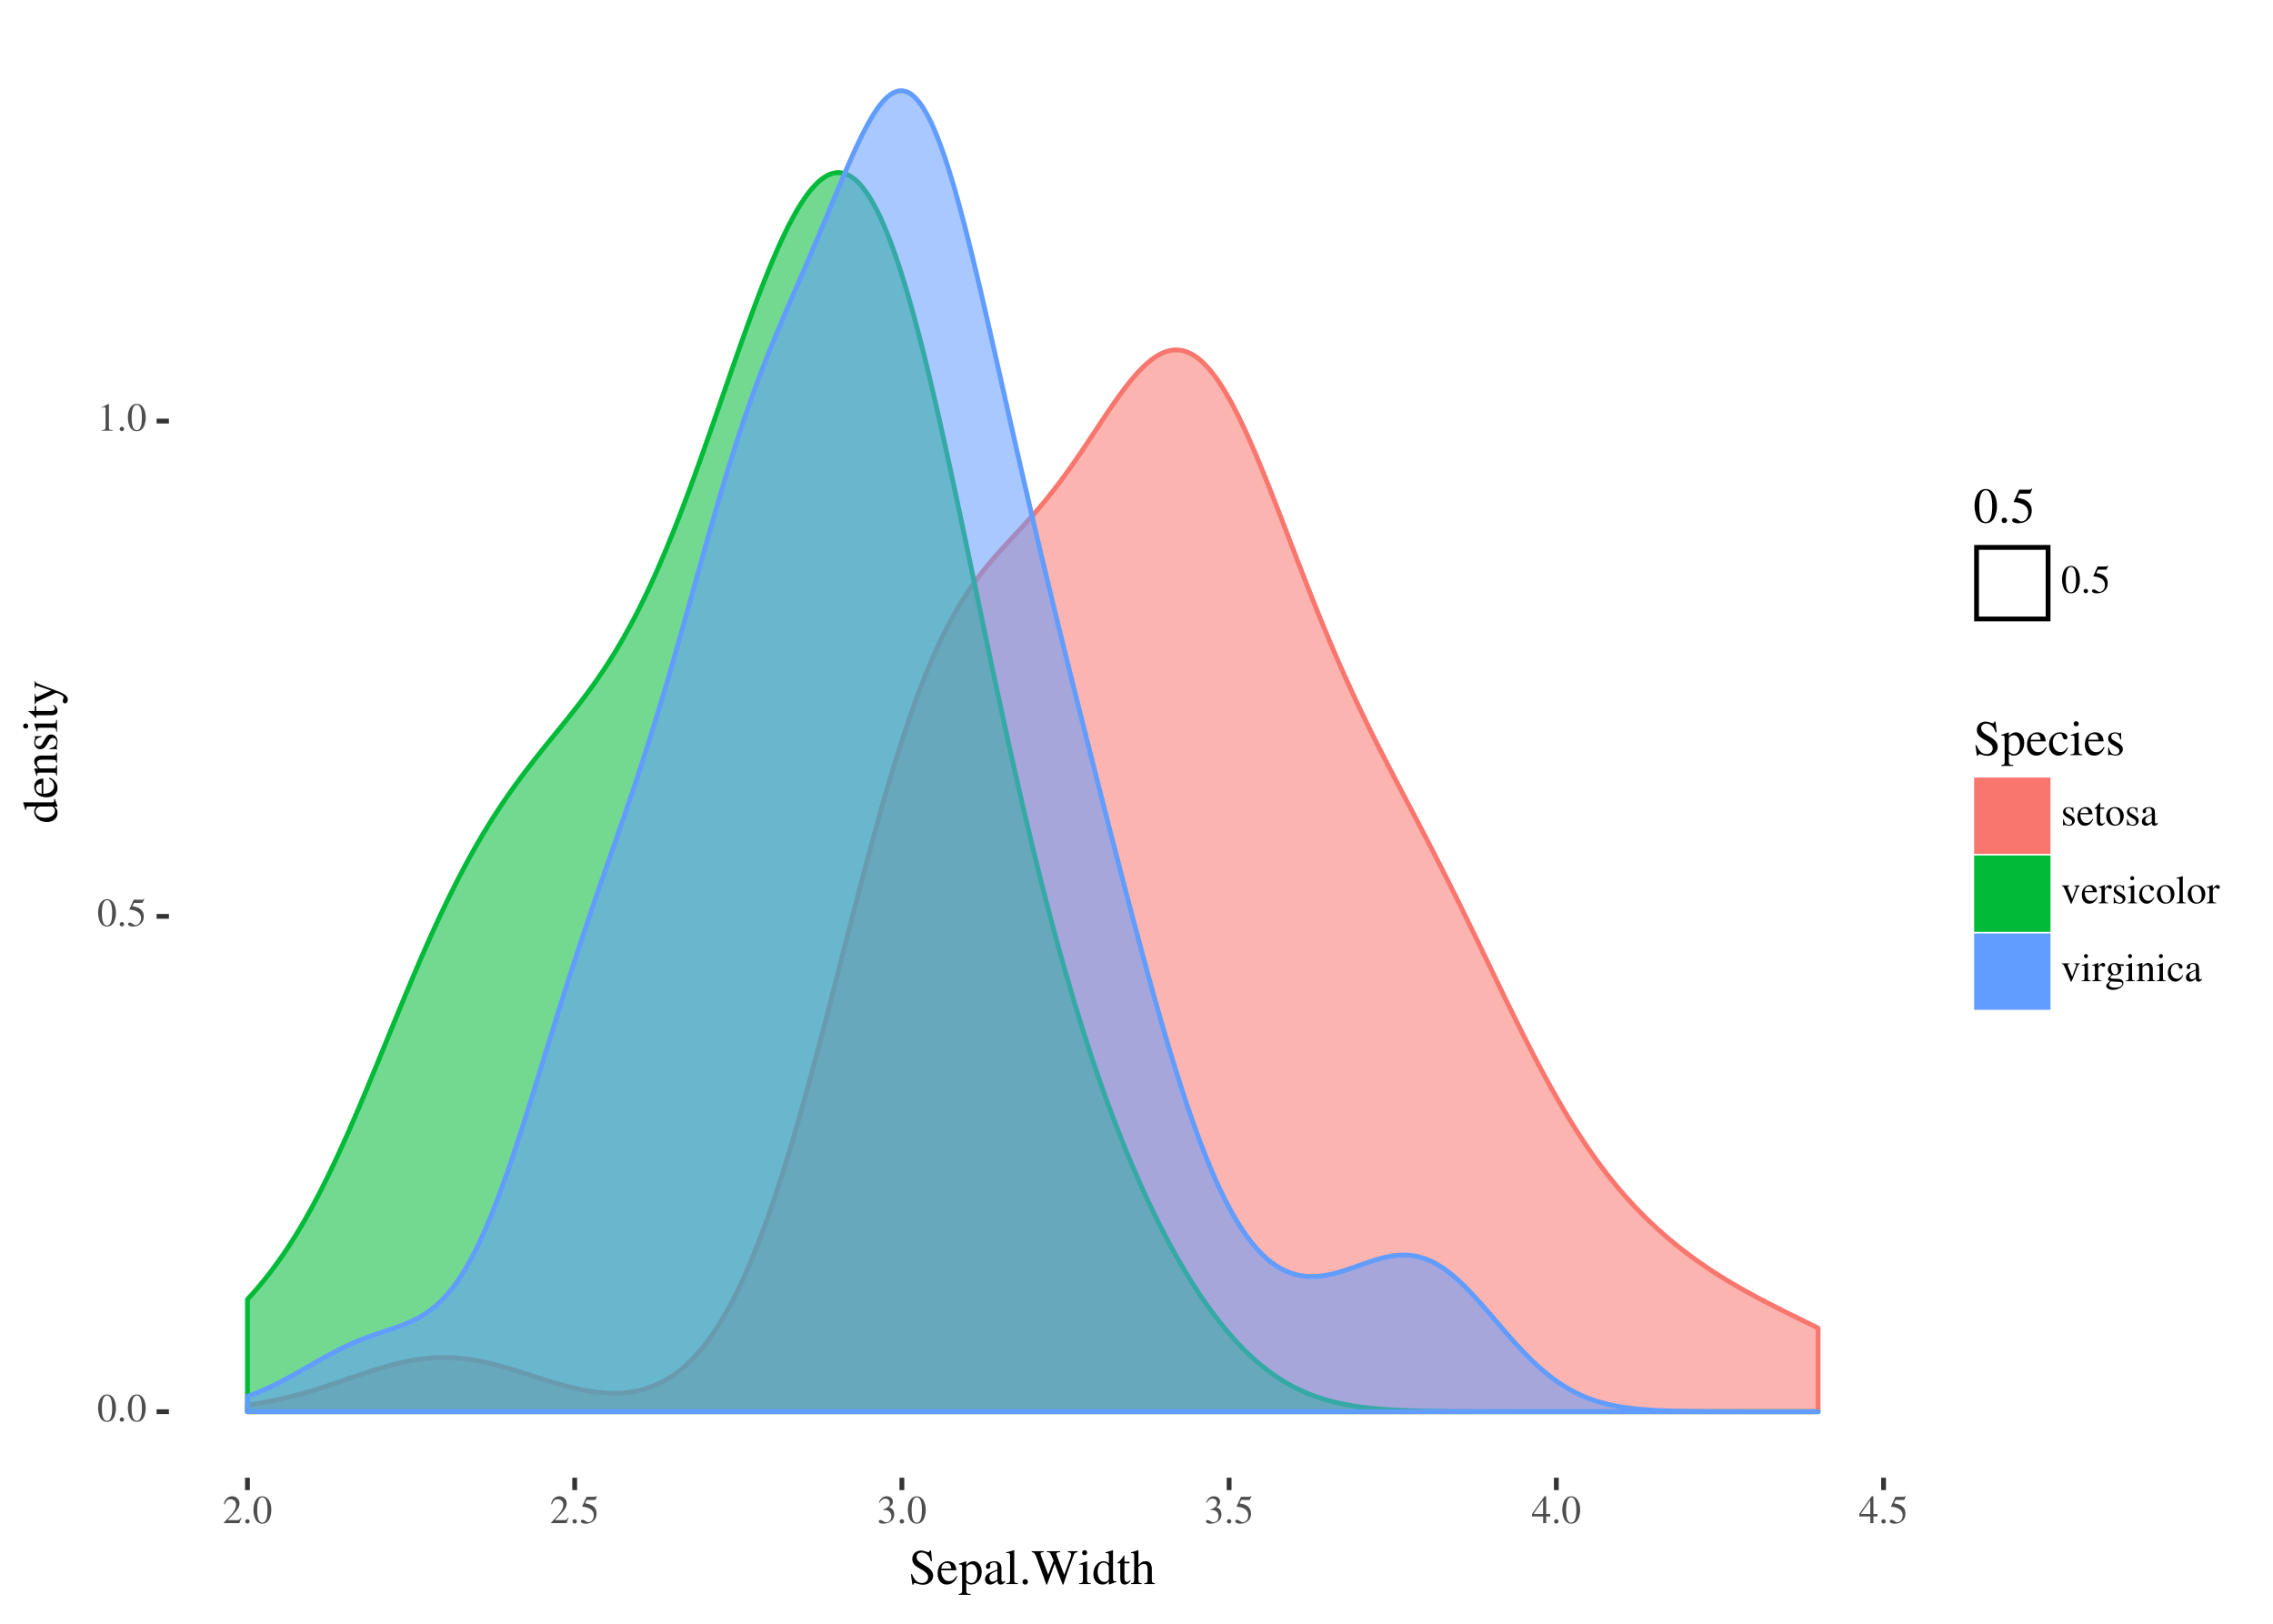 <?xml version="1.0" encoding="UTF-8"?>
<svg xmlns="http://www.w3.org/2000/svg" xmlns:xlink="http://www.w3.org/1999/xlink" width="504pt" height="360pt" viewBox="0 0 504 360" version="1.1">
<defs>
<g>
<symbol overflow="visible" id="glyph0-0">
<path style="stroke:none;" d=""/>
</symbol>
<symbol overflow="visible" id="glyph0-1">
<path style="stroke:none;" d="M 2.234 -5.953 C 1.75 -5.953 1.375 -5.797 1.062 -5.484 C 0.547 -5 0.219 -3.984 0.219 -2.953 C 0.219 -2 0.5 -0.969 0.922 -0.469 C 1.234 -0.094 1.688 0.125 2.203 0.125 C 2.641 0.125 3.031 -0.031 3.344 -0.328 C 3.859 -0.812 4.188 -1.844 4.188 -2.906 C 4.188 -4.703 3.391 -5.953 2.234 -5.953 Z M 2.203 -5.719 C 2.953 -5.719 3.344 -4.719 3.344 -2.891 C 3.344 -1.047 2.953 -0.109 2.203 -0.109 C 1.438 -0.109 1.062 -1.047 1.062 -2.875 C 1.062 -4.734 1.453 -5.719 2.203 -5.719 Z M 2.203 -5.719 "/>
</symbol>
<symbol overflow="visible" id="glyph0-2">
<path style="stroke:none;" d="M 1.094 -0.875 C 0.828 -0.875 0.609 -0.656 0.609 -0.375 C 0.609 -0.125 0.828 0.094 1.094 0.094 C 1.359 0.094 1.594 -0.125 1.594 -0.375 C 1.594 -0.656 1.359 -0.875 1.094 -0.875 Z M 1.094 -0.875 "/>
</symbol>
<symbol overflow="visible" id="glyph0-3">
<path style="stroke:none;" d="M 1.594 -5.125 L 3.312 -5.125 C 3.453 -5.125 3.5 -5.141 3.516 -5.203 L 3.859 -5.984 L 3.781 -6.047 C 3.641 -5.875 3.547 -5.828 3.375 -5.828 L 1.531 -5.828 L 0.578 -3.734 C 0.562 -3.719 0.562 -3.719 0.562 -3.688 C 0.562 -3.656 0.594 -3.625 0.672 -3.625 C 0.953 -3.625 1.297 -3.562 1.656 -3.453 C 2.672 -3.125 3.141 -2.578 3.141 -1.703 C 3.141 -0.859 2.609 -0.203 1.922 -0.203 C 1.734 -0.203 1.594 -0.266 1.328 -0.453 C 1.047 -0.656 0.844 -0.75 0.656 -0.75 C 0.406 -0.75 0.281 -0.641 0.281 -0.422 C 0.281 -0.094 0.688 0.125 1.359 0.125 C 2.094 0.125 2.734 -0.109 3.172 -0.562 C 3.578 -0.953 3.75 -1.453 3.75 -2.125 C 3.75 -2.766 3.594 -3.172 3.156 -3.609 C 2.766 -4 2.266 -4.203 1.219 -4.375 Z M 1.594 -5.125 "/>
</symbol>
<symbol overflow="visible" id="glyph0-4">
<path style="stroke:none;" d="M 2.562 -5.953 L 0.969 -5.141 L 0.969 -5.016 C 1.078 -5.062 1.172 -5.109 1.219 -5.125 C 1.375 -5.188 1.516 -5.219 1.609 -5.219 C 1.797 -5.219 1.875 -5.078 1.875 -4.797 L 1.875 -0.812 C 1.875 -0.531 1.797 -0.328 1.656 -0.25 C 1.531 -0.172 1.406 -0.141 1.031 -0.125 L 1.031 0 L 3.469 0 L 3.469 -0.125 C 2.766 -0.141 2.625 -0.234 2.625 -0.656 L 2.625 -5.922 Z M 2.562 -5.953 "/>
</symbol>
<symbol overflow="visible" id="glyph0-5">
<path style="stroke:none;" d="M 4.172 -1.203 L 4.062 -1.25 C 3.734 -0.75 3.625 -0.672 3.234 -0.672 L 1.125 -0.672 L 2.609 -2.219 C 3.391 -3.031 3.734 -3.703 3.734 -4.391 C 3.734 -5.266 3.016 -5.953 2.109 -5.953 C 1.625 -5.953 1.156 -5.75 0.828 -5.406 C 0.547 -5.109 0.422 -4.828 0.266 -4.203 L 0.453 -4.156 C 0.812 -5.016 1.125 -5.297 1.734 -5.297 C 2.469 -5.297 2.969 -4.797 2.969 -4.062 C 2.969 -3.375 2.562 -2.547 1.828 -1.766 L 0.266 -0.109 L 0.266 0 L 3.688 0 Z M 4.172 -1.203 "/>
</symbol>
<symbol overflow="visible" id="glyph0-6">
<path style="stroke:none;" d="M 1.344 -2.906 C 1.859 -2.906 2.062 -2.891 2.281 -2.812 C 2.828 -2.609 3.172 -2.109 3.172 -1.5 C 3.172 -0.766 2.672 -0.188 2.016 -0.188 C 1.781 -0.188 1.594 -0.25 1.281 -0.469 C 1.016 -0.625 0.859 -0.688 0.719 -0.688 C 0.516 -0.688 0.375 -0.562 0.375 -0.375 C 0.375 -0.078 0.75 0.125 1.375 0.125 C 2.047 0.125 2.75 -0.109 3.156 -0.469 C 3.578 -0.828 3.797 -1.344 3.797 -1.922 C 3.797 -2.375 3.656 -2.781 3.406 -3.062 C 3.234 -3.25 3.062 -3.359 2.672 -3.531 C 3.281 -3.938 3.5 -4.266 3.5 -4.734 C 3.5 -5.453 2.938 -5.953 2.125 -5.953 C 1.688 -5.953 1.297 -5.797 0.984 -5.516 C 0.719 -5.281 0.594 -5.047 0.391 -4.516 L 0.531 -4.484 C 0.891 -5.125 1.281 -5.422 1.844 -5.422 C 2.406 -5.422 2.812 -5.031 2.812 -4.484 C 2.812 -4.156 2.672 -3.844 2.453 -3.625 C 2.188 -3.359 1.938 -3.234 1.344 -3.016 Z M 1.344 -2.906 "/>
</symbol>
<symbol overflow="visible" id="glyph0-7">
<path style="stroke:none;" d="M 4.156 -2.031 L 3.25 -2.031 L 3.25 -5.953 L 2.875 -5.953 L 0.109 -2.031 L 0.109 -1.469 L 2.578 -1.469 L 2.578 0 L 3.25 0 L 3.25 -1.469 L 4.156 -1.469 Z M 2.562 -2.031 L 0.453 -2.031 L 2.562 -5.047 Z M 2.562 -2.031 "/>
</symbol>
<symbol overflow="visible" id="glyph0-8">
<path style="stroke:none;" d="M 2.766 -2.766 L 2.734 -3.953 L 2.641 -3.953 L 2.625 -3.938 C 2.547 -3.875 2.531 -3.875 2.5 -3.875 C 2.453 -3.875 2.359 -3.891 2.266 -3.938 C 2.062 -4 1.875 -4.031 1.641 -4.031 C 0.953 -4.031 0.453 -3.594 0.453 -2.953 C 0.453 -2.469 0.734 -2.109 1.484 -1.688 L 1.984 -1.406 C 2.297 -1.219 2.453 -1.016 2.453 -0.734 C 2.453 -0.359 2.156 -0.109 1.719 -0.109 C 1.422 -0.109 1.141 -0.219 0.969 -0.406 C 0.797 -0.641 0.719 -0.828 0.594 -1.344 L 0.453 -1.344 L 0.453 0.031 L 0.578 0.031 C 0.641 -0.047 0.672 -0.078 0.781 -0.078 C 0.859 -0.078 0.969 -0.047 1.172 0 C 1.422 0.047 1.656 0.094 1.828 0.094 C 2.5 0.094 3.062 -0.422 3.062 -1.031 C 3.062 -1.484 2.844 -1.766 2.328 -2.078 L 1.375 -2.641 C 1.125 -2.781 1 -3.016 1 -3.25 C 1 -3.594 1.266 -3.844 1.672 -3.844 C 2.172 -3.844 2.438 -3.547 2.641 -2.766 Z M 2.766 -2.766 "/>
</symbol>
<symbol overflow="visible" id="glyph0-9">
<path style="stroke:none;" d="M 3.594 -1.438 C 3.172 -0.781 2.781 -0.516 2.219 -0.516 C 1.719 -0.516 1.344 -0.781 1.094 -1.281 C 0.938 -1.609 0.875 -1.906 0.859 -2.438 L 3.562 -2.438 C 3.5 -3.016 3.406 -3.266 3.188 -3.547 C 2.922 -3.859 2.516 -4.047 2.062 -4.047 C 1.625 -4.047 1.203 -3.891 0.875 -3.594 C 0.453 -3.234 0.219 -2.609 0.219 -1.875 C 0.219 -0.672 0.859 0.094 1.859 0.094 C 2.703 0.094 3.359 -0.438 3.734 -1.375 Z M 0.875 -2.719 C 0.969 -3.406 1.266 -3.734 1.797 -3.734 C 2.344 -3.734 2.547 -3.484 2.672 -2.719 Z M 0.875 -2.719 "/>
</symbol>
<symbol overflow="visible" id="glyph0-10">
<path style="stroke:none;" d="M 2.25 -3.953 L 1.359 -3.953 L 1.359 -4.984 C 1.359 -5.062 1.344 -5.094 1.297 -5.094 C 1.234 -5.016 1.172 -4.938 1.125 -4.844 C 0.781 -4.359 0.406 -3.938 0.266 -3.906 C 0.172 -3.844 0.109 -3.781 0.109 -3.734 C 0.109 -3.719 0.125 -3.688 0.156 -3.672 L 0.609 -3.672 L 0.609 -1.031 C 0.609 -0.297 0.875 0.094 1.406 0.094 C 1.828 0.094 2.156 -0.125 2.453 -0.578 L 2.344 -0.672 C 2.156 -0.453 2 -0.375 1.812 -0.375 C 1.484 -0.375 1.359 -0.609 1.359 -1.156 L 1.359 -3.672 L 2.25 -3.672 Z M 2.25 -3.953 "/>
</symbol>
<symbol overflow="visible" id="glyph0-11">
<path style="stroke:none;" d="M 2.203 -4.047 C 1.062 -4.047 0.25 -3.203 0.25 -1.984 C 0.25 -0.797 1.078 0.094 2.188 0.094 C 3.297 0.094 4.141 -0.844 4.141 -2.062 C 4.141 -3.203 3.328 -4.047 2.203 -4.047 Z M 2.078 -3.797 C 2.828 -3.797 3.344 -2.953 3.344 -1.75 C 3.344 -0.75 2.953 -0.156 2.281 -0.156 C 1.938 -0.156 1.625 -0.375 1.438 -0.719 C 1.188 -1.172 1.047 -1.797 1.047 -2.422 C 1.047 -3.25 1.453 -3.797 2.078 -3.797 Z M 2.078 -3.797 "/>
</symbol>
<symbol overflow="visible" id="glyph0-12">
<path style="stroke:none;" d="M 3.891 -0.578 C 3.734 -0.453 3.641 -0.406 3.5 -0.406 C 3.297 -0.406 3.234 -0.531 3.234 -0.922 L 3.234 -2.641 C 3.234 -3.094 3.188 -3.359 3.062 -3.562 C 2.875 -3.875 2.484 -4.047 1.969 -4.047 C 1.141 -4.047 0.5 -3.609 0.5 -3.062 C 0.5 -2.859 0.672 -2.688 0.875 -2.688 C 1.078 -2.688 1.266 -2.859 1.266 -3.047 C 1.266 -3.094 1.266 -3.125 1.25 -3.188 C 1.234 -3.266 1.219 -3.344 1.219 -3.406 C 1.219 -3.641 1.5 -3.828 1.859 -3.828 C 2.281 -3.828 2.531 -3.578 2.531 -3.109 L 2.531 -2.562 C 1.172 -2.016 1.016 -1.953 0.641 -1.625 C 0.453 -1.438 0.328 -1.141 0.328 -0.859 C 0.328 -0.297 0.719 0.094 1.25 0.094 C 1.641 0.094 2 -0.094 2.531 -0.547 C 2.578 -0.094 2.734 0.094 3.094 0.094 C 3.391 0.094 3.578 -0.016 3.891 -0.359 Z M 2.531 -1.078 C 2.531 -0.812 2.484 -0.734 2.297 -0.625 C 2.078 -0.5 1.844 -0.422 1.656 -0.422 C 1.344 -0.422 1.094 -0.719 1.094 -1.094 L 1.094 -1.141 C 1.094 -1.656 1.453 -1.969 2.531 -2.359 Z M 2.531 -1.078 "/>
</symbol>
<symbol overflow="visible" id="glyph0-13">
<path style="stroke:none;" d="M 4.203 -3.953 L 2.969 -3.953 L 2.969 -3.828 C 3.25 -3.797 3.391 -3.719 3.391 -3.547 C 3.391 -3.453 3.375 -3.375 3.328 -3.281 L 2.469 -1 L 1.562 -3.25 C 1.516 -3.375 1.484 -3.5 1.484 -3.578 C 1.484 -3.734 1.578 -3.797 1.891 -3.828 L 1.891 -3.953 L 0.172 -3.953 L 0.172 -3.828 C 0.5 -3.812 0.562 -3.719 0.969 -2.812 L 2.016 -0.297 C 2.047 -0.234 2.062 -0.172 2.094 -0.109 C 2.141 0.047 2.203 0.125 2.25 0.125 C 2.312 0.125 2.359 0.016 2.5 -0.312 L 3.625 -3.141 C 3.875 -3.734 3.938 -3.797 4.203 -3.828 Z M 4.203 -3.953 "/>
</symbol>
<symbol overflow="visible" id="glyph0-14">
<path style="stroke:none;" d="M 0.062 -3.438 C 0.188 -3.453 0.266 -3.469 0.375 -3.469 C 0.594 -3.469 0.672 -3.328 0.672 -2.938 L 0.672 -0.734 C 0.672 -0.297 0.609 -0.234 0.047 -0.125 L 0.047 0 L 2.156 0 L 2.156 -0.125 C 1.562 -0.156 1.406 -0.297 1.406 -0.797 L 1.406 -2.766 C 1.406 -3.047 1.781 -3.5 2.016 -3.5 C 2.078 -3.5 2.156 -3.453 2.25 -3.359 C 2.391 -3.234 2.484 -3.188 2.609 -3.188 C 2.812 -3.188 2.953 -3.328 2.953 -3.578 C 2.953 -3.875 2.766 -4.047 2.469 -4.047 C 2.094 -4.047 1.844 -3.844 1.406 -3.219 L 1.406 -4.031 L 1.359 -4.047 C 0.891 -3.859 0.578 -3.734 0.062 -3.578 Z M 0.062 -3.438 "/>
</symbol>
<symbol overflow="visible" id="glyph0-15">
<path style="stroke:none;" d="M 1.547 -4.047 L 0.172 -3.562 L 0.172 -3.438 L 0.25 -3.438 C 0.359 -3.453 0.469 -3.469 0.547 -3.469 C 0.75 -3.469 0.828 -3.328 0.828 -2.938 L 0.828 -0.891 C 0.828 -0.266 0.75 -0.172 0.141 -0.125 L 0.141 0 L 2.219 0 L 2.219 -0.125 C 1.641 -0.172 1.578 -0.266 1.578 -0.891 L 1.578 -4.016 Z M 1.125 -6.016 C 0.891 -6.016 0.688 -5.812 0.688 -5.562 C 0.688 -5.312 0.875 -5.109 1.125 -5.109 C 1.375 -5.109 1.578 -5.297 1.578 -5.562 C 1.578 -5.812 1.375 -6.016 1.125 -6.016 Z M 1.125 -6.016 "/>
</symbol>
<symbol overflow="visible" id="glyph0-16">
<path style="stroke:none;" d="M 3.5 -1.375 C 3.078 -0.75 2.766 -0.547 2.266 -0.547 C 1.453 -0.547 0.891 -1.25 0.891 -2.266 C 0.891 -3.172 1.375 -3.797 2.094 -3.797 C 2.406 -3.797 2.531 -3.688 2.609 -3.375 L 2.672 -3.172 C 2.734 -2.922 2.891 -2.766 3.078 -2.766 C 3.312 -2.766 3.5 -2.938 3.5 -3.141 C 3.5 -3.641 2.891 -4.047 2.141 -4.047 C 1.719 -4.047 1.266 -3.875 0.906 -3.547 C 0.469 -3.172 0.219 -2.562 0.219 -1.875 C 0.219 -0.734 0.922 0.094 1.891 0.094 C 2.281 0.094 2.641 -0.047 2.953 -0.328 C 3.188 -0.531 3.359 -0.781 3.625 -1.297 Z M 3.5 -1.375 "/>
</symbol>
<symbol overflow="visible" id="glyph0-17">
<path style="stroke:none;" d="M 0.172 -5.484 L 0.219 -5.484 C 0.312 -5.484 0.422 -5.5 0.5 -5.5 C 0.781 -5.5 0.859 -5.375 0.859 -4.969 L 0.859 -0.766 C 0.859 -0.297 0.734 -0.172 0.188 -0.125 L 0.188 0 L 2.266 0 L 2.266 -0.125 C 1.703 -0.172 1.594 -0.25 1.594 -0.734 L 1.594 -5.984 L 1.562 -6.016 C 1.109 -5.859 0.781 -5.766 0.172 -5.625 Z M 0.172 -5.484 "/>
</symbol>
<symbol overflow="visible" id="glyph0-18">
<path style="stroke:none;" d="M 4.141 -3.406 L 4.141 -3.75 L 3.453 -3.75 C 3.281 -3.75 3.156 -3.781 2.969 -3.844 L 2.781 -3.922 C 2.547 -4 2.312 -4.047 2.078 -4.047 C 1.266 -4.047 0.609 -3.406 0.609 -2.609 C 0.609 -2.062 0.844 -1.719 1.422 -1.438 C 1.266 -1.281 1.094 -1.125 1.047 -1.078 C 0.75 -0.828 0.641 -0.656 0.641 -0.469 C 0.641 -0.297 0.75 -0.188 1.109 -0.016 C 0.484 0.453 0.25 0.734 0.25 1.062 C 0.25 1.531 0.938 1.922 1.766 1.922 C 2.422 1.922 3.109 1.688 3.578 1.312 C 3.906 1.047 4.062 0.766 4.062 0.438 C 4.062 -0.109 3.641 -0.484 2.984 -0.516 L 1.859 -0.562 C 1.391 -0.578 1.172 -0.656 1.172 -0.797 C 1.172 -0.969 1.453 -1.281 1.703 -1.359 C 1.781 -1.344 1.844 -1.344 1.859 -1.344 C 2.031 -1.312 2.141 -1.312 2.203 -1.312 C 2.531 -1.312 2.875 -1.438 3.156 -1.688 C 3.438 -1.922 3.578 -2.234 3.578 -2.672 C 3.578 -2.922 3.531 -3.125 3.406 -3.406 Z M 1.297 0.016 C 1.578 0.078 2.281 0.125 2.719 0.125 C 3.516 0.125 3.812 0.25 3.812 0.562 C 3.812 1.078 3.141 1.422 2.141 1.422 C 1.375 1.422 0.859 1.156 0.859 0.781 C 0.859 0.578 0.922 0.453 1.297 0.016 Z M 1.344 -2.969 C 1.344 -3.5 1.578 -3.797 1.984 -3.797 C 2.266 -3.797 2.484 -3.656 2.625 -3.391 C 2.781 -3.078 2.891 -2.672 2.891 -2.328 C 2.891 -1.844 2.641 -1.531 2.234 -1.531 C 1.703 -1.531 1.344 -2.109 1.344 -2.953 Z M 1.344 -2.969 "/>
</symbol>
<symbol overflow="visible" id="glyph0-19">
<path style="stroke:none;" d="M 0.141 -3.5 C 0.188 -3.531 0.281 -3.531 0.375 -3.531 C 0.625 -3.531 0.703 -3.406 0.703 -2.969 L 0.703 -0.797 C 0.703 -0.297 0.609 -0.172 0.156 -0.125 L 0.156 0 L 2.016 0 L 2.016 -0.125 C 1.578 -0.172 1.438 -0.266 1.438 -0.594 L 1.438 -3.062 C 1.859 -3.453 2.062 -3.562 2.344 -3.562 C 2.781 -3.562 2.984 -3.297 2.984 -2.703 L 2.984 -0.875 C 2.984 -0.312 2.875 -0.172 2.438 -0.125 L 2.438 0 L 4.266 0 L 4.266 -0.125 C 3.828 -0.172 3.734 -0.281 3.734 -0.719 L 3.734 -2.734 C 3.734 -3.547 3.344 -4.047 2.688 -4.047 C 2.281 -4.047 2.016 -3.891 1.422 -3.328 L 1.422 -4.031 L 1.359 -4.047 C 0.922 -3.891 0.625 -3.797 0.141 -3.656 Z M 0.141 -3.5 "/>
</symbol>
<symbol overflow="visible" id="glyph1-0">
<path style="stroke:none;" d=""/>
</symbol>
<symbol overflow="visible" id="glyph1-1">
<path style="stroke:none;" d="M 4.922 -7.438 L 4.688 -7.438 C 4.641 -7.188 4.516 -7.062 4.328 -7.062 C 4.219 -7.062 4.031 -7.109 3.844 -7.188 C 3.438 -7.344 3.031 -7.438 2.688 -7.438 C 2.219 -7.438 1.734 -7.25 1.359 -6.938 C 0.984 -6.594 0.781 -6.125 0.781 -5.562 C 0.781 -4.672 1.266 -4.062 2.5 -3.406 C 3.281 -2.984 3.859 -2.547 4.141 -2.125 C 4.234 -1.984 4.297 -1.75 4.297 -1.484 C 4.297 -0.75 3.734 -0.234 2.938 -0.234 C 1.953 -0.234 1.266 -0.844 0.719 -2.188 L 0.469 -2.188 L 0.797 0.141 L 1.031 0.141 C 1.047 -0.062 1.172 -0.219 1.344 -0.219 C 1.469 -0.219 1.656 -0.172 1.859 -0.094 C 2.281 0.062 2.719 0.156 3.156 0.156 C 4.422 0.156 5.406 -0.719 5.406 -1.844 C 5.406 -2.75 4.797 -3.469 3.344 -4.25 C 2.188 -4.891 1.734 -5.375 1.734 -5.969 C 1.734 -6.562 2.188 -6.984 2.875 -6.984 C 3.359 -6.984 3.828 -6.781 4.219 -6.375 C 4.547 -6.031 4.703 -5.734 4.891 -5.094 L 5.156 -5.094 Z M 4.922 -7.438 "/>
</symbol>
<symbol overflow="visible" id="glyph1-2">
<path style="stroke:none;" d="M 4.484 -1.797 C 3.953 -0.969 3.484 -0.656 2.781 -0.656 C 2.156 -0.656 1.688 -0.969 1.359 -1.594 C 1.172 -2.016 1.094 -2.375 1.062 -3.047 L 4.453 -3.047 C 4.359 -3.766 4.25 -4.078 3.984 -4.438 C 3.656 -4.828 3.141 -5.062 2.578 -5.062 C 2.031 -5.062 1.5 -4.859 1.094 -4.484 C 0.578 -4.031 0.281 -3.25 0.281 -2.359 C 0.281 -0.844 1.062 0.109 2.328 0.109 C 3.375 0.109 4.203 -0.531 4.656 -1.734 Z M 1.094 -3.406 C 1.203 -4.25 1.578 -4.656 2.25 -4.656 C 2.922 -4.656 3.188 -4.359 3.328 -3.406 Z M 1.094 -3.406 "/>
</symbol>
<symbol overflow="visible" id="glyph1-3">
<path style="stroke:none;" d="M 0.094 -4.328 C 0.203 -4.328 0.281 -4.328 0.375 -4.328 C 0.75 -4.328 0.828 -4.219 0.828 -3.703 L 0.828 1.438 C 0.828 2.016 0.703 2.141 0.062 2.203 L 0.062 2.391 L 2.719 2.391 L 2.719 2.188 C 1.891 2.172 1.75 2.062 1.75 1.359 L 1.75 -0.359 C 2.141 0 2.391 0.109 2.859 0.109 C 4.156 0.109 5.172 -1.125 5.172 -2.719 C 5.172 -4.078 4.406 -5.062 3.328 -5.062 C 2.719 -5.062 2.234 -4.781 1.75 -4.188 L 1.75 -5.031 L 1.688 -5.062 C 1.094 -4.828 0.703 -4.688 0.094 -4.5 Z M 1.75 -3.672 C 1.75 -4 2.359 -4.406 2.875 -4.406 C 3.688 -4.406 4.219 -3.562 4.219 -2.281 C 4.219 -1.062 3.688 -0.234 2.891 -0.234 C 2.375 -0.234 1.75 -0.641 1.75 -0.969 Z M 1.75 -3.672 "/>
</symbol>
<symbol overflow="visible" id="glyph1-4">
<path style="stroke:none;" d="M 4.859 -0.719 C 4.672 -0.578 4.547 -0.516 4.375 -0.516 C 4.125 -0.516 4.047 -0.672 4.047 -1.156 L 4.047 -3.297 C 4.047 -3.875 4 -4.188 3.828 -4.453 C 3.594 -4.844 3.109 -5.062 2.469 -5.062 C 1.438 -5.062 0.609 -4.516 0.609 -3.828 C 0.609 -3.578 0.844 -3.359 1.094 -3.359 C 1.359 -3.359 1.578 -3.578 1.578 -3.812 C 1.578 -3.859 1.578 -3.922 1.562 -4 C 1.547 -4.094 1.531 -4.188 1.531 -4.25 C 1.531 -4.547 1.875 -4.797 2.328 -4.797 C 2.859 -4.797 3.156 -4.484 3.156 -3.891 L 3.156 -3.219 C 1.469 -2.531 1.281 -2.438 0.797 -2.031 C 0.562 -1.797 0.406 -1.438 0.406 -1.062 C 0.406 -0.375 0.891 0.109 1.562 0.109 C 2.047 0.109 2.5 -0.125 3.172 -0.688 C 3.219 -0.125 3.422 0.109 3.875 0.109 C 4.25 0.109 4.484 -0.016 4.859 -0.438 Z M 3.156 -1.359 C 3.156 -1.016 3.109 -0.906 2.875 -0.781 C 2.609 -0.625 2.297 -0.531 2.062 -0.531 C 1.688 -0.531 1.375 -0.906 1.375 -1.375 L 1.375 -1.422 C 1.375 -2.062 1.828 -2.469 3.156 -2.953 Z M 3.156 -1.359 "/>
</symbol>
<symbol overflow="visible" id="glyph1-5">
<path style="stroke:none;" d="M 0.203 -6.859 L 0.281 -6.859 C 0.391 -6.859 0.531 -6.875 0.609 -6.875 C 0.969 -6.875 1.078 -6.719 1.078 -6.203 L 1.078 -0.953 C 1.078 -0.359 0.922 -0.219 0.234 -0.172 L 0.234 0 L 2.828 0 L 2.828 -0.172 C 2.141 -0.203 2 -0.312 2 -0.922 L 2 -7.484 L 1.953 -7.516 C 1.391 -7.328 0.969 -7.219 0.203 -7.031 Z M 0.203 -6.859 "/>
</symbol>
<symbol overflow="visible" id="glyph1-6">
<path style="stroke:none;" d="M 1.375 -1.094 C 1.047 -1.094 0.766 -0.812 0.766 -0.469 C 0.766 -0.156 1.047 0.125 1.359 0.125 C 1.703 0.125 1.984 -0.156 1.984 -0.469 C 1.984 -0.812 1.703 -1.094 1.375 -1.094 Z M 1.375 -1.094 "/>
</symbol>
<symbol overflow="visible" id="glyph1-7">
<path style="stroke:none;" d="M 10.25 -7.281 L 8.078 -7.281 L 8.078 -7.078 C 8.641 -7.016 8.828 -6.891 8.828 -6.594 C 8.828 -6.375 8.766 -6.078 8.656 -5.781 L 7.281 -2.047 L 5.828 -5.797 C 5.812 -5.859 5.703 -6.094 5.703 -6.125 C 5.594 -6.359 5.531 -6.562 5.531 -6.688 C 5.531 -6.953 5.781 -7.062 6.375 -7.078 L 6.375 -7.281 L 3.438 -7.281 L 3.438 -7.078 C 4.062 -7.062 4.188 -6.969 4.547 -6.078 L 4.922 -5.188 L 3.734 -2.078 L 2.156 -6.219 C 2.078 -6.406 2.031 -6.594 2.031 -6.719 C 2.031 -6.969 2.188 -7.047 2.75 -7.078 L 2.75 -7.281 L 0.062 -7.281 L 0.062 -7.078 C 0.609 -7.016 0.781 -6.812 1.188 -5.781 L 3.312 0.125 L 3.469 0.125 L 5.172 -4.531 L 6.938 0.125 L 7.094 0.125 C 8.031 -2.75 8.141 -3.062 9.344 -6.297 C 9.547 -6.859 9.672 -6.969 10.25 -7.078 Z M 10.25 -7.281 "/>
</symbol>
<symbol overflow="visible" id="glyph1-8">
<path style="stroke:none;" d="M 1.922 -5.062 L 0.219 -4.453 L 0.219 -4.297 L 0.312 -4.297 C 0.438 -4.328 0.578 -4.328 0.688 -4.328 C 0.953 -4.328 1.047 -4.156 1.047 -3.672 L 1.047 -1.125 C 1.047 -0.328 0.938 -0.203 0.172 -0.172 L 0.172 0 L 2.781 0 L 2.781 -0.172 C 2.062 -0.219 1.969 -0.328 1.969 -1.125 L 1.969 -5.031 Z M 1.406 -7.516 C 1.109 -7.516 0.859 -7.266 0.859 -6.953 C 0.859 -6.641 1.094 -6.391 1.406 -6.391 C 1.734 -6.391 1.984 -6.641 1.984 -6.953 C 1.984 -7.266 1.734 -7.516 1.406 -7.516 Z M 1.406 -7.516 "/>
</symbol>
<symbol overflow="visible" id="glyph1-9">
<path style="stroke:none;" d="M 3.781 0.109 L 5.406 -0.469 L 5.406 -0.641 C 5.203 -0.625 5.188 -0.625 5.141 -0.625 C 4.75 -0.625 4.656 -0.75 4.656 -1.25 L 4.656 -7.484 L 4.609 -7.516 C 4.078 -7.328 3.703 -7.219 2.984 -7.031 L 2.984 -6.859 C 3.078 -6.859 3.141 -6.859 3.234 -6.859 C 3.641 -6.859 3.734 -6.75 3.734 -6.297 L 3.734 -4.594 C 3.328 -4.938 3.031 -5.062 2.578 -5.062 C 1.312 -5.062 0.297 -3.812 0.297 -2.25 C 0.297 -0.844 1.125 0.109 2.328 0.109 C 2.953 0.109 3.359 -0.109 3.734 -0.625 L 3.734 0.078 Z M 3.734 -1.125 C 3.734 -1.047 3.656 -0.906 3.547 -0.797 C 3.359 -0.578 3.078 -0.469 2.766 -0.469 C 1.844 -0.469 1.25 -1.344 1.25 -2.688 C 1.25 -3.938 1.781 -4.75 2.625 -4.75 C 3.203 -4.75 3.734 -4.234 3.734 -3.656 Z M 3.734 -1.125 "/>
</symbol>
<symbol overflow="visible" id="glyph1-10">
<path style="stroke:none;" d="M 2.812 -4.953 L 1.688 -4.953 L 1.688 -6.219 C 1.688 -6.344 1.688 -6.375 1.609 -6.375 C 1.547 -6.266 1.469 -6.172 1.391 -6.062 C 0.984 -5.453 0.5 -4.922 0.328 -4.891 C 0.203 -4.812 0.141 -4.734 0.141 -4.672 C 0.141 -4.641 0.156 -4.625 0.188 -4.594 L 0.766 -4.594 L 0.766 -1.281 C 0.766 -0.359 1.094 0.109 1.75 0.109 C 2.281 0.109 2.703 -0.156 3.062 -0.719 L 2.922 -0.844 C 2.688 -0.578 2.516 -0.469 2.266 -0.469 C 1.859 -0.469 1.688 -0.766 1.688 -1.453 L 1.688 -4.594 L 2.812 -4.594 Z M 2.812 -4.953 "/>
</symbol>
<symbol overflow="visible" id="glyph1-11">
<path style="stroke:none;" d="M 1.734 -3.766 C 2.188 -4.281 2.516 -4.469 2.953 -4.469 C 3.5 -4.469 3.766 -4.062 3.766 -3.297 L 3.766 -1.125 C 3.766 -0.375 3.656 -0.234 3.031 -0.172 L 3.031 0 L 5.359 0 L 5.359 -0.172 C 4.766 -0.281 4.703 -0.359 4.703 -1.125 L 4.703 -3.312 C 4.703 -4.469 4.234 -5.062 3.344 -5.062 C 2.688 -5.062 2.234 -4.797 1.734 -4.141 L 1.734 -7.484 L 1.672 -7.516 C 1.297 -7.375 1.016 -7.297 0.406 -7.109 L 0.109 -7.031 L 0.109 -6.859 C 0.156 -6.859 0.188 -6.859 0.234 -6.859 C 0.719 -6.859 0.797 -6.781 0.797 -6.297 L 0.797 -1.125 C 0.797 -0.359 0.734 -0.25 0.094 -0.172 L 0.094 0 L 2.469 0 L 2.469 -0.172 C 1.844 -0.234 1.734 -0.359 1.734 -1.125 Z M 1.734 -3.766 "/>
</symbol>
<symbol overflow="visible" id="glyph1-12">
<path style="stroke:none;" d="M 2.797 -7.438 C 2.188 -7.438 1.734 -7.25 1.312 -6.859 C 0.688 -6.25 0.266 -4.984 0.266 -3.703 C 0.266 -2.5 0.625 -1.203 1.141 -0.594 C 1.547 -0.109 2.109 0.156 2.75 0.156 C 3.312 0.156 3.781 -0.031 4.188 -0.422 C 4.812 -1.016 5.234 -2.297 5.234 -3.625 C 5.234 -5.891 4.234 -7.438 2.797 -7.438 Z M 2.766 -7.156 C 3.688 -7.156 4.188 -5.906 4.188 -3.609 C 4.188 -1.312 3.703 -0.125 2.75 -0.125 C 1.797 -0.125 1.312 -1.312 1.312 -3.594 C 1.312 -5.922 1.812 -7.156 2.766 -7.156 Z M 2.766 -7.156 "/>
</symbol>
<symbol overflow="visible" id="glyph1-13">
<path style="stroke:none;" d="M 1.984 -6.406 L 4.141 -6.406 C 4.328 -6.406 4.359 -6.438 4.406 -6.516 L 4.812 -7.484 L 4.719 -7.562 C 4.547 -7.344 4.438 -7.281 4.219 -7.281 L 1.906 -7.281 L 0.719 -4.672 C 0.703 -4.656 0.703 -4.641 0.703 -4.625 C 0.703 -4.562 0.75 -4.531 0.844 -4.531 C 1.188 -4.531 1.625 -4.453 2.078 -4.312 C 3.344 -3.906 3.922 -3.219 3.922 -2.141 C 3.922 -1.078 3.25 -0.25 2.391 -0.25 C 2.172 -0.25 1.984 -0.328 1.656 -0.578 C 1.312 -0.828 1.062 -0.938 0.828 -0.938 C 0.5 -0.938 0.359 -0.797 0.359 -0.531 C 0.359 -0.109 0.875 0.156 1.688 0.156 C 2.625 0.156 3.406 -0.141 3.953 -0.703 C 4.469 -1.203 4.703 -1.828 4.703 -2.656 C 4.703 -3.453 4.484 -3.953 3.938 -4.516 C 3.453 -5 2.828 -5.25 1.531 -5.484 Z M 1.984 -6.406 "/>
</symbol>
<symbol overflow="visible" id="glyph1-14">
<path style="stroke:none;" d="M 4.375 -1.719 C 3.844 -0.953 3.453 -0.688 2.828 -0.688 C 1.828 -0.688 1.125 -1.562 1.125 -2.828 C 1.125 -3.953 1.734 -4.734 2.625 -4.734 C 3.016 -4.734 3.156 -4.625 3.266 -4.219 L 3.328 -3.969 C 3.422 -3.656 3.625 -3.469 3.844 -3.469 C 4.141 -3.469 4.375 -3.672 4.375 -3.922 C 4.375 -4.547 3.609 -5.062 2.688 -5.062 C 2.141 -5.062 1.578 -4.844 1.141 -4.438 C 0.578 -3.953 0.281 -3.219 0.281 -2.344 C 0.281 -0.906 1.141 0.109 2.359 0.109 C 2.859 0.109 3.297 -0.062 3.703 -0.406 C 4 -0.672 4.203 -0.969 4.531 -1.609 Z M 4.375 -1.719 "/>
</symbol>
<symbol overflow="visible" id="glyph1-15">
<path style="stroke:none;" d="M 3.469 -3.453 L 3.422 -4.953 L 3.297 -4.953 L 3.281 -4.922 C 3.172 -4.844 3.172 -4.844 3.125 -4.844 C 3.062 -4.844 2.953 -4.859 2.828 -4.922 C 2.578 -5 2.344 -5.047 2.062 -5.047 C 1.188 -5.047 0.562 -4.484 0.562 -3.703 C 0.562 -3.078 0.906 -2.641 1.844 -2.109 L 2.484 -1.75 C 2.875 -1.531 3.062 -1.266 3.062 -0.922 C 3.062 -0.438 2.703 -0.125 2.141 -0.125 C 1.766 -0.125 1.438 -0.281 1.219 -0.516 C 0.984 -0.797 0.891 -1.047 0.75 -1.672 L 0.578 -1.672 L 0.578 0.047 L 0.719 0.047 C 0.797 -0.062 0.844 -0.094 0.969 -0.094 C 1.062 -0.094 1.219 -0.062 1.469 0 C 1.781 0.062 2.078 0.109 2.281 0.109 C 3.125 0.109 3.828 -0.531 3.828 -1.297 C 3.828 -1.844 3.562 -2.219 2.906 -2.609 L 1.719 -3.312 C 1.406 -3.484 1.25 -3.766 1.25 -4.062 C 1.25 -4.5 1.578 -4.812 2.094 -4.812 C 2.719 -4.812 3.047 -4.438 3.297 -3.453 Z M 3.469 -3.453 "/>
</symbol>
<symbol overflow="visible" id="glyph2-0">
<path style="stroke:none;" d=""/>
</symbol>
<symbol overflow="visible" id="glyph2-1">
<path style="stroke:none;" d="M 0.109 -3.781 L -0.469 -5.406 L -0.641 -5.406 C -0.625 -5.203 -0.625 -5.188 -0.625 -5.141 C -0.625 -4.75 -0.75 -4.656 -1.25 -4.656 L -7.484 -4.656 L -7.516 -4.609 C -7.328 -4.078 -7.219 -3.703 -7.031 -2.984 L -6.859 -2.984 C -6.859 -3.078 -6.859 -3.141 -6.859 -3.234 C -6.859 -3.641 -6.75 -3.734 -6.297 -3.734 L -4.594 -3.734 C -4.938 -3.328 -5.062 -3.031 -5.062 -2.578 C -5.062 -1.312 -3.812 -0.297 -2.25 -0.297 C -0.844 -0.297 0.109 -1.125 0.109 -2.328 C 0.109 -2.953 -0.109 -3.359 -0.625 -3.734 L 0.078 -3.734 Z M -1.125 -3.734 C -1.047 -3.734 -0.906 -3.656 -0.797 -3.547 C -0.578 -3.359 -0.469 -3.078 -0.469 -2.766 C -0.469 -1.844 -1.344 -1.25 -2.688 -1.25 C -3.938 -1.25 -4.75 -1.781 -4.75 -2.625 C -4.75 -3.203 -4.234 -3.734 -3.656 -3.734 Z M -1.125 -3.734 "/>
</symbol>
<symbol overflow="visible" id="glyph2-2">
<path style="stroke:none;" d="M -1.797 -4.484 C -0.969 -3.953 -0.656 -3.484 -0.656 -2.781 C -0.656 -2.156 -0.969 -1.688 -1.594 -1.359 C -2.016 -1.172 -2.375 -1.094 -3.047 -1.062 L -3.047 -4.453 C -3.766 -4.359 -4.078 -4.25 -4.438 -3.984 C -4.828 -3.656 -5.062 -3.141 -5.062 -2.578 C -5.062 -2.031 -4.859 -1.5 -4.484 -1.094 C -4.031 -0.578 -3.25 -0.281 -2.359 -0.281 C -0.844 -0.281 0.109 -1.062 0.109 -2.328 C 0.109 -3.375 -0.531 -4.203 -1.734 -4.656 Z M -3.406 -1.094 C -4.25 -1.203 -4.656 -1.578 -4.656 -2.25 C -4.656 -2.922 -4.359 -3.188 -3.406 -3.328 Z M -3.406 -1.094 "/>
</symbol>
<symbol overflow="visible" id="glyph2-3">
<path style="stroke:none;" d="M -4.375 -0.172 C -4.406 -0.234 -4.422 -0.359 -4.422 -0.469 C -4.422 -0.781 -4.25 -0.875 -3.719 -0.875 L -0.984 -0.875 C -0.359 -0.875 -0.203 -0.766 -0.172 -0.203 L 0 -0.203 L 0 -2.531 L -0.172 -2.531 C -0.203 -1.969 -0.344 -1.797 -0.734 -1.797 L -3.828 -1.797 C -4.328 -2.328 -4.453 -2.578 -4.453 -2.938 C -4.453 -3.469 -4.109 -3.734 -3.391 -3.734 L -1.094 -3.734 C -0.391 -3.734 -0.203 -3.594 -0.172 -3.047 L 0 -3.047 L 0 -5.328 L -0.172 -5.328 C -0.219 -4.797 -0.359 -4.656 -0.891 -4.656 L -3.406 -4.656 C -4.438 -4.656 -5.062 -4.188 -5.062 -3.359 C -5.062 -2.859 -4.875 -2.516 -4.172 -1.766 L -5.031 -1.766 L -5.062 -1.688 C -4.859 -1.156 -4.734 -0.781 -4.562 -0.172 Z M -4.375 -0.172 "/>
</symbol>
<symbol overflow="visible" id="glyph2-4">
<path style="stroke:none;" d="M -3.453 -3.469 L -4.953 -3.422 L -4.953 -3.297 L -4.922 -3.281 C -4.844 -3.172 -4.844 -3.172 -4.844 -3.125 C -4.844 -3.062 -4.859 -2.953 -4.922 -2.828 C -5 -2.578 -5.047 -2.344 -5.047 -2.062 C -5.047 -1.188 -4.484 -0.562 -3.703 -0.562 C -3.078 -0.562 -2.641 -0.906 -2.109 -1.844 L -1.75 -2.484 C -1.531 -2.875 -1.266 -3.062 -0.922 -3.062 C -0.438 -3.062 -0.125 -2.703 -0.125 -2.141 C -0.125 -1.766 -0.281 -1.438 -0.516 -1.219 C -0.797 -0.984 -1.047 -0.891 -1.672 -0.75 L -1.672 -0.578 L 0.047 -0.578 L 0.047 -0.719 C -0.062 -0.797 -0.094 -0.844 -0.094 -0.969 C -0.094 -1.062 -0.062 -1.219 0 -1.469 C 0.062 -1.781 0.109 -2.078 0.109 -2.281 C 0.109 -3.125 -0.531 -3.828 -1.297 -3.828 C -1.844 -3.828 -2.219 -3.562 -2.609 -2.906 L -3.312 -1.719 C -3.484 -1.406 -3.766 -1.25 -4.062 -1.25 C -4.5 -1.25 -4.812 -1.578 -4.812 -2.094 C -4.812 -2.719 -4.438 -3.047 -3.453 -3.297 Z M -3.453 -3.469 "/>
</symbol>
<symbol overflow="visible" id="glyph2-5">
<path style="stroke:none;" d="M -5.062 -1.922 L -4.453 -0.219 L -4.297 -0.219 L -4.297 -0.312 C -4.328 -0.438 -4.328 -0.578 -4.328 -0.688 C -4.328 -0.953 -4.156 -1.047 -3.672 -1.047 L -1.125 -1.047 C -0.328 -1.047 -0.203 -0.938 -0.172 -0.172 L 0 -0.172 L 0 -2.781 L -0.172 -2.781 C -0.219 -2.062 -0.328 -1.969 -1.125 -1.969 L -5.031 -1.969 Z M -7.516 -1.406 C -7.516 -1.109 -7.266 -0.859 -6.953 -0.859 C -6.641 -0.859 -6.391 -1.094 -6.391 -1.406 C -6.391 -1.734 -6.641 -1.984 -6.953 -1.984 C -7.266 -1.984 -7.516 -1.734 -7.516 -1.406 Z M -7.516 -1.406 "/>
</symbol>
<symbol overflow="visible" id="glyph2-6">
<path style="stroke:none;" d="M -4.953 -2.812 L -4.953 -1.688 L -6.219 -1.688 C -6.344 -1.688 -6.375 -1.688 -6.375 -1.609 C -6.266 -1.547 -6.172 -1.469 -6.062 -1.391 C -5.453 -0.984 -4.922 -0.5 -4.891 -0.328 C -4.812 -0.203 -4.734 -0.141 -4.672 -0.141 C -4.641 -0.141 -4.625 -0.156 -4.594 -0.188 L -4.594 -0.766 L -1.281 -0.766 C -0.359 -0.766 0.109 -1.094 0.109 -1.75 C 0.109 -2.281 -0.156 -2.703 -0.719 -3.062 L -0.844 -2.922 C -0.578 -2.688 -0.469 -2.516 -0.469 -2.266 C -0.469 -1.859 -0.766 -1.688 -1.453 -1.688 L -4.594 -1.688 L -4.594 -2.812 Z M -4.953 -2.812 "/>
</symbol>
<symbol overflow="visible" id="glyph2-7">
<path style="stroke:none;" d="M -4.953 -5.219 L -4.953 -3.734 L -4.781 -3.734 C -4.781 -4.094 -4.688 -4.266 -4.516 -4.266 C -4.469 -4.266 -4.406 -4.25 -4.328 -4.219 L -1.281 -3.156 L -4.062 -1.891 C -4.219 -1.828 -4.359 -1.781 -4.484 -1.781 C -4.688 -1.781 -4.766 -1.953 -4.781 -2.422 L -4.953 -2.422 L -4.953 -0.156 L -4.797 -0.156 C -4.75 -0.438 -4.625 -0.625 -4.438 -0.719 L -1.734 -1.969 L -1.656 -2 L -1.312 -2.172 C -0.766 -2.469 -0.375 -2.656 -0.203 -2.656 C -0.047 -2.656 0.656 -2.391 0.984 -2.219 C 1.266 -2.062 1.469 -1.812 1.469 -1.656 C 1.469 -1.594 1.453 -1.5 1.391 -1.391 C 1.312 -1.172 1.281 -0.984 1.281 -0.797 C 1.281 -0.547 1.5 -0.328 1.766 -0.328 C 2.125 -0.328 2.391 -0.688 2.391 -1.141 C 2.391 -1.875 1.781 -2.406 0.203 -3 L -4.297 -4.703 C -4.641 -4.844 -4.75 -4.969 -4.781 -5.219 Z M -4.953 -5.219 "/>
</symbol>
</g>
</defs>
<g id="surface396">
<rect x="0" y="0" width="504" height="360" style="fill:rgb(100%,100%,100%);fill-opacity:1;stroke:none;"/>
<path style="fill-rule:nonzero;fill:rgb(97.255%,46.275%,42.745%);fill-opacity:0.549;stroke-width:1.067;stroke-linecap:round;stroke-linejoin:round;stroke:rgb(97.255%,46.275%,42.745%);stroke-opacity:1;stroke-miterlimit:10;" d="M 54.871 311.523 L 55.555 311.426 L 56.234 311.324 L 56.918 311.211 L 57.598 311.098 L 58.277 310.98 L 58.961 310.855 L 59.641 310.727 L 60.324 310.59 L 61.004 310.449 L 61.688 310.301 L 62.367 310.152 L 63.051 309.992 L 63.73 309.832 L 64.414 309.664 L 65.094 309.488 L 65.777 309.309 L 66.457 309.125 L 67.141 308.934 L 67.82 308.742 L 68.504 308.543 L 69.184 308.34 L 69.867 308.129 L 70.547 307.918 L 71.227 307.703 L 71.91 307.484 L 72.59 307.262 L 73.273 307.035 L 73.953 306.809 L 74.637 306.578 L 75.316 306.348 L 76 306.113 L 76.68 305.879 L 77.363 305.645 L 78.043 305.414 L 78.727 305.18 L 79.406 304.945 L 80.09 304.715 L 80.77 304.488 L 81.453 304.262 L 82.133 304.039 L 82.812 303.82 L 83.496 303.605 L 84.176 303.398 L 84.859 303.191 L 85.539 302.996 L 86.223 302.805 L 86.902 302.621 L 87.586 302.441 L 88.266 302.273 L 88.949 302.113 L 89.629 301.961 L 90.312 301.82 L 90.992 301.688 L 91.676 301.566 L 92.355 301.457 L 93.039 301.355 L 93.719 301.266 L 94.398 301.188 L 95.082 301.121 L 95.762 301.066 L 96.445 301.027 L 97.125 300.996 L 97.809 300.977 L 98.488 300.973 L 99.172 300.98 L 99.852 301 L 100.535 301.031 L 101.215 301.078 L 101.898 301.129 L 102.578 301.199 L 103.262 301.281 L 103.941 301.367 L 104.625 301.473 L 105.305 301.586 L 105.988 301.703 L 106.668 301.84 L 107.348 301.98 L 108.031 302.129 L 108.711 302.293 L 109.395 302.461 L 110.074 302.633 L 110.758 302.816 L 111.438 303.004 L 112.121 303.199 L 112.801 303.398 L 113.484 303.605 L 114.164 303.812 L 114.848 304.023 L 115.527 304.238 L 116.211 304.457 L 116.891 304.676 L 117.574 304.895 L 118.934 305.332 L 119.617 305.551 L 120.297 305.77 L 120.98 305.984 L 121.66 306.191 L 122.344 306.402 L 123.023 306.605 L 123.707 306.805 L 124.387 306.996 L 125.07 307.184 L 125.75 307.363 L 126.434 307.539 L 127.113 307.707 L 127.797 307.863 L 128.477 308.012 L 129.16 308.152 L 129.84 308.277 L 130.523 308.398 L 131.203 308.508 L 131.883 308.598 L 132.566 308.684 L 133.246 308.754 L 133.93 308.809 L 134.609 308.852 L 135.293 308.879 L 135.973 308.887 L 136.656 308.883 L 137.336 308.867 L 138.02 308.82 L 138.699 308.766 L 139.383 308.691 L 140.062 308.59 L 140.746 308.473 L 141.426 308.34 L 142.109 308.176 L 142.789 307.992 L 143.469 307.789 L 144.152 307.551 L 144.832 307.293 L 145.516 307.012 L 146.195 306.695 L 146.879 306.355 L 147.559 305.988 L 148.242 305.582 L 148.922 305.148 L 149.605 304.688 L 150.285 304.184 L 150.969 303.645 L 151.648 303.082 L 152.332 302.469 L 153.012 301.82 L 153.695 301.137 L 154.375 300.41 L 155.059 299.637 L 155.738 298.832 L 156.418 297.977 L 157.102 297.07 L 157.781 296.133 L 158.465 295.141 L 159.145 294.094 L 159.828 293.012 L 160.508 291.875 L 161.191 290.68 L 161.871 289.445 L 162.555 288.16 L 163.234 286.809 L 163.918 285.418 L 164.598 283.977 L 165.281 282.465 L 165.961 280.914 L 166.645 279.312 L 167.324 277.641 L 168.004 275.926 L 168.688 274.168 L 169.367 272.336 L 170.051 270.465 L 170.73 268.551 L 171.414 266.562 L 172.094 264.535 L 172.777 262.473 L 173.457 260.336 L 174.141 258.168 L 174.82 255.961 L 175.504 253.695 L 176.184 251.391 L 176.867 249.059 L 177.547 246.672 L 178.23 244.254 L 178.91 241.812 L 179.594 239.324 L 180.273 236.812 L 180.953 234.281 L 181.637 231.715 L 182.316 229.129 L 183 226.531 L 183.68 223.91 L 184.363 221.277 L 185.043 218.637 L 185.727 215.988 L 186.406 213.336 L 187.09 210.684 L 187.77 208.031 L 188.453 205.387 L 189.133 202.75 L 189.816 200.125 L 190.496 197.516 L 191.18 194.918 L 191.859 192.348 L 192.539 189.801 L 193.223 187.277 L 193.902 184.785 L 194.586 182.328 L 195.266 179.898 L 195.949 177.508 L 196.629 175.164 L 197.312 172.852 L 197.992 170.586 L 198.676 168.371 L 199.355 166.195 L 200.039 164.07 L 200.719 162.004 L 201.402 159.98 L 202.082 158.004 L 202.766 156.098 L 203.445 154.234 L 204.129 152.418 L 204.809 150.676 L 205.488 148.977 L 206.172 147.324 L 206.852 145.75 L 207.535 144.215 L 208.215 142.727 L 208.898 141.309 L 209.578 139.934 L 210.262 138.598 L 210.941 137.336 L 211.625 136.109 L 212.305 134.918 L 212.988 133.789 L 213.668 132.695 L 214.352 131.633 L 215.031 130.629 L 215.715 129.648 L 216.395 128.699 L 217.074 127.789 L 217.758 126.906 L 218.438 126.043 L 219.121 125.215 L 219.801 124.402 L 220.484 123.605 L 221.164 122.828 L 221.848 122.062 L 222.527 121.309 L 223.211 120.562 L 223.891 119.824 L 224.574 119.09 L 225.254 118.352 L 225.938 117.617 L 226.617 116.879 L 227.301 116.133 L 227.98 115.379 L 228.664 114.621 L 229.344 113.848 L 230.023 113.062 L 230.707 112.266 L 231.387 111.457 L 232.07 110.625 L 232.75 109.785 L 233.434 108.926 L 234.113 108.047 L 234.797 107.156 L 235.477 106.246 L 236.16 105.316 L 236.84 104.375 L 237.523 103.418 L 238.203 102.445 L 238.887 101.461 L 239.566 100.465 L 240.25 99.453 L 240.93 98.438 L 241.609 97.418 L 242.293 96.391 L 242.973 95.363 L 243.656 94.332 L 244.336 93.309 L 245.02 92.293 L 245.699 91.277 L 246.383 90.281 L 247.062 89.301 L 247.746 88.328 L 248.426 87.391 L 249.109 86.469 L 249.789 85.57 L 250.473 84.715 L 251.152 83.891 L 251.836 83.09 L 252.516 82.348 L 253.199 81.645 L 253.879 80.977 L 254.559 80.379 L 255.242 79.824 L 255.922 79.316 L 256.605 78.879 L 257.285 78.504 L 257.969 78.176 L 258.648 77.93 L 259.332 77.75 L 260.012 77.621 L 260.695 77.582 L 261.375 77.613 L 262.059 77.699 L 262.738 77.875 L 263.422 78.129 L 264.102 78.438 L 264.785 78.836 L 265.465 79.312 L 266.145 79.848 L 266.828 80.465 L 267.508 81.168 L 268.191 81.922 L 268.871 82.754 L 269.555 83.664 L 270.234 84.629 L 270.918 85.66 L 271.598 86.77 L 272.281 87.922 L 272.961 89.137 L 273.645 90.422 L 274.324 91.75 L 275.008 93.125 L 275.688 94.559 L 276.371 96.031 L 277.051 97.543 L 277.73 99.102 L 278.414 100.691 L 279.094 102.309 L 279.777 103.969 L 280.457 105.645 L 281.141 107.344 L 281.82 109.066 L 282.504 110.805 L 283.184 112.555 L 283.867 114.32 L 284.547 116.09 L 285.23 117.863 L 285.91 119.641 L 286.594 121.418 L 287.273 123.195 L 287.957 124.965 L 288.637 126.727 L 289.32 128.484 L 290 130.227 L 290.68 131.957 L 291.363 133.68 L 292.043 135.379 L 292.727 137.062 L 293.406 138.734 L 294.09 140.383 L 294.77 142.016 L 295.453 143.629 L 296.133 145.219 L 296.816 146.789 L 297.496 148.348 L 298.18 149.879 L 298.859 151.387 L 299.543 152.883 L 300.223 154.359 L 300.906 155.812 L 301.586 157.254 L 302.266 158.676 L 302.949 160.078 L 303.629 161.469 L 304.312 162.848 L 304.992 164.211 L 305.676 165.562 L 306.355 166.902 L 307.039 168.234 L 307.719 169.559 L 308.402 170.875 L 309.082 172.184 L 309.766 173.488 L 310.445 174.793 L 311.129 176.09 L 311.809 177.387 L 312.492 178.688 L 313.172 179.984 L 313.855 181.285 L 314.535 182.586 L 315.215 183.891 L 315.898 185.199 L 316.578 186.512 L 317.262 187.832 L 317.941 189.16 L 318.625 190.488 L 319.305 191.828 L 319.988 193.172 L 320.668 194.52 L 321.352 195.879 L 322.031 197.242 L 322.715 198.609 L 323.395 199.988 L 324.078 201.371 L 324.758 202.762 L 325.441 204.156 L 326.121 205.555 L 326.801 206.957 L 327.484 208.367 L 328.164 209.777 L 328.848 211.188 L 329.527 212.602 L 330.211 214.016 L 330.891 215.43 L 331.574 216.844 L 332.254 218.254 L 332.938 219.66 L 333.617 221.062 L 334.301 222.461 L 334.98 223.855 L 335.664 225.242 L 336.344 226.617 L 337.027 227.988 L 337.707 229.348 L 338.391 230.695 L 339.07 232.031 L 339.75 233.355 L 340.434 234.668 L 341.113 235.965 L 341.797 237.25 L 342.477 238.516 L 343.16 239.77 L 343.84 241.004 L 344.523 242.219 L 345.203 243.422 L 345.887 244.605 L 346.566 245.766 L 347.25 246.914 L 347.93 248.039 L 348.613 249.145 L 349.293 250.234 L 349.977 251.301 L 350.656 252.348 L 351.336 253.375 L 352.02 254.387 L 352.699 255.371 L 353.383 256.34 L 354.062 257.293 L 354.746 258.223 L 355.426 259.133 L 356.109 260.027 L 356.789 260.898 L 357.473 261.754 L 358.152 262.594 L 358.836 263.41 L 359.516 264.211 L 360.199 265 L 360.879 265.766 L 361.562 266.516 L 362.242 267.254 L 362.926 267.973 L 363.605 268.676 L 364.285 269.371 L 364.969 270.043 L 365.648 270.707 L 366.332 271.355 L 367.012 271.988 L 367.695 272.613 L 368.375 273.223 L 369.059 273.82 L 369.738 274.406 L 370.422 274.984 L 371.102 275.547 L 371.785 276.098 L 372.465 276.641 L 373.148 277.172 L 373.828 277.695 L 374.512 278.207 L 375.191 278.711 L 375.871 279.207 L 376.555 279.691 L 377.234 280.168 L 377.918 280.637 L 378.598 281.102 L 379.281 281.555 L 379.961 281.996 L 380.645 282.438 L 381.324 282.867 L 382.008 283.293 L 382.688 283.711 L 383.371 284.125 L 384.051 284.527 L 384.734 284.93 L 385.414 285.324 L 386.098 285.711 L 386.777 286.094 L 387.461 286.477 L 388.82 287.219 L 389.504 287.586 L 390.184 287.949 L 390.867 288.305 L 391.547 288.664 L 392.23 289.016 L 392.91 289.363 L 393.594 289.711 L 394.273 290.059 L 394.957 290.402 L 395.637 290.742 L 396.32 291.082 L 397 291.422 L 397.684 291.762 L 398.363 292.098 L 399.047 292.434 L 400.406 293.105 L 401.09 293.441 L 401.77 293.777 L 402.453 294.117 L 403.133 294.453 L 403.133 312.984 L 54.871 312.984 Z M 54.871 311.523 "/>
<path style="fill-rule:nonzero;fill:rgb(0%,72.941%,21.961%);fill-opacity:0.549;stroke-width:1.067;stroke-linecap:round;stroke-linejoin:round;stroke:rgb(0%,72.941%,21.961%);stroke-opacity:1;stroke-miterlimit:10;" d="M 54.871 288.078 L 55.555 287.332 L 56.234 286.566 L 56.918 285.789 L 57.598 284.984 L 58.277 284.16 L 58.961 283.316 L 59.641 282.449 L 60.324 281.559 L 61.004 280.645 L 61.688 279.707 L 62.367 278.742 L 63.051 277.754 L 63.73 276.742 L 64.414 275.695 L 65.094 274.625 L 65.777 273.535 L 66.457 272.406 L 67.141 271.25 L 67.82 270.07 L 68.504 268.863 L 69.184 267.621 L 69.867 266.355 L 70.547 265.066 L 71.227 263.738 L 71.91 262.391 L 72.59 261.02 L 73.273 259.613 L 73.953 258.184 L 74.637 256.738 L 75.316 255.262 L 76 253.762 L 76.68 252.246 L 77.363 250.711 L 78.043 249.148 L 78.727 247.574 L 79.406 245.984 L 80.09 244.375 L 80.77 242.758 L 81.453 241.125 L 82.133 239.484 L 82.812 237.836 L 83.496 236.18 L 84.176 234.52 L 84.859 232.852 L 85.539 231.188 L 86.223 229.52 L 86.902 227.855 L 87.586 226.191 L 88.266 224.531 L 88.949 222.883 L 89.629 221.238 L 90.312 219.602 L 90.992 217.977 L 91.676 216.363 L 92.355 214.766 L 93.039 213.176 L 93.719 211.609 L 94.398 210.055 L 95.082 208.516 L 95.762 206.996 L 96.445 205.5 L 97.125 204.02 L 97.809 202.559 L 98.488 201.125 L 99.172 199.711 L 99.852 198.312 L 100.535 196.945 L 101.215 195.598 L 101.898 194.27 L 102.578 192.965 L 103.262 191.688 L 103.941 190.43 L 104.625 189.195 L 105.305 187.988 L 105.988 186.801 L 106.668 185.633 L 107.348 184.496 L 108.031 183.375 L 108.711 182.273 L 109.395 181.195 L 110.074 180.137 L 110.758 179.098 L 111.438 178.078 L 112.121 177.078 L 112.801 176.094 L 113.484 175.125 L 114.164 174.176 L 114.848 173.242 L 115.527 172.32 L 116.211 171.41 L 116.891 170.516 L 117.574 169.633 L 118.254 168.758 L 118.934 167.891 L 119.617 167.035 L 120.297 166.184 L 120.98 165.336 L 121.66 164.496 L 122.344 163.656 L 123.023 162.82 L 123.707 161.98 L 124.387 161.141 L 125.07 160.301 L 125.75 159.453 L 126.434 158.602 L 127.113 157.742 L 127.797 156.871 L 128.477 155.992 L 129.16 155.105 L 129.84 154.199 L 130.523 153.277 L 131.203 152.344 L 131.883 151.395 L 132.566 150.418 L 133.246 149.426 L 133.93 148.418 L 134.609 147.375 L 135.293 146.312 L 135.973 145.23 L 136.656 144.113 L 137.336 142.973 L 138.02 141.805 L 138.699 140.605 L 139.383 139.371 L 140.062 138.113 L 140.746 136.828 L 141.426 135.496 L 142.109 134.141 L 142.789 132.758 L 143.469 131.332 L 144.152 129.875 L 144.832 128.391 L 145.516 126.875 L 146.195 125.316 L 146.879 123.734 L 147.559 122.125 L 148.242 120.473 L 148.922 118.797 L 149.605 117.102 L 150.285 115.363 L 150.969 113.602 L 151.648 111.82 L 152.332 110.012 L 153.012 108.18 L 153.695 106.328 L 154.375 104.457 L 155.059 102.562 L 155.738 100.656 L 156.418 98.738 L 157.102 96.805 L 157.781 94.859 L 158.465 92.91 L 159.145 90.953 L 159.828 88.988 L 160.508 87.027 L 161.191 85.066 L 161.871 83.105 L 162.555 81.156 L 163.234 79.207 L 163.918 77.277 L 164.598 75.359 L 165.281 73.453 L 165.961 71.57 L 166.645 69.711 L 167.324 67.871 L 168.004 66.055 L 168.688 64.281 L 169.367 62.535 L 170.051 60.816 L 170.73 59.152 L 171.414 57.523 L 172.094 55.934 L 172.777 54.398 L 173.457 52.922 L 174.141 51.484 L 174.82 50.105 L 175.504 48.801 L 176.184 47.551 L 176.867 46.352 L 177.547 45.25 L 178.23 44.211 L 178.91 43.23 L 179.594 42.344 L 180.273 41.543 L 180.953 40.809 L 181.637 40.16 L 182.316 39.621 L 183 39.16 L 183.68 38.773 L 184.363 38.52 L 185.043 38.348 L 185.727 38.258 L 186.406 38.289 L 187.09 38.43 L 187.77 38.656 L 188.453 38.988 L 189.133 39.449 L 189.816 40 L 190.496 40.641 L 191.18 41.438 L 191.859 42.32 L 192.539 43.293 L 193.223 44.402 L 193.902 45.617 L 194.586 46.922 L 195.266 48.34 L 195.949 49.883 L 196.629 51.508 L 197.312 53.223 L 197.992 55.078 L 198.676 57.016 L 199.355 59.031 L 200.039 61.16 L 200.719 63.383 L 201.402 65.676 L 202.082 68.059 L 202.766 70.535 L 203.445 73.078 L 204.129 75.684 L 204.809 78.387 L 205.488 81.145 L 206.172 83.953 L 206.852 86.836 L 207.535 89.773 L 208.215 92.746 L 208.898 95.773 L 209.578 98.848 L 210.262 101.953 L 210.941 105.086 L 211.625 108.258 L 212.305 111.449 L 212.988 114.66 L 213.668 117.895 L 214.352 121.137 L 215.031 124.387 L 215.715 127.641 L 217.074 134.156 L 217.758 137.406 L 218.438 140.648 L 219.121 143.875 L 219.801 147.094 L 220.484 150.293 L 221.164 153.469 L 221.848 156.629 L 222.527 159.762 L 223.211 162.867 L 223.891 165.945 L 224.574 169 L 225.254 172.008 L 225.938 174.992 L 226.617 177.949 L 227.301 180.855 L 227.98 183.73 L 228.664 186.578 L 229.344 189.379 L 230.023 192.137 L 230.707 194.863 L 231.387 197.555 L 232.07 200.191 L 232.75 202.797 L 233.434 205.367 L 234.113 207.887 L 234.797 210.367 L 235.477 212.812 L 236.16 215.215 L 236.84 217.574 L 237.523 219.902 L 238.203 222.191 L 238.887 224.43 L 239.566 226.637 L 240.25 228.809 L 240.93 230.934 L 241.609 233.023 L 242.293 235.086 L 242.973 237.102 L 243.656 239.082 L 244.336 241.031 L 245.02 242.945 L 245.699 244.816 L 246.383 246.66 L 247.062 248.477 L 247.746 250.246 L 248.426 251.988 L 249.109 253.703 L 249.789 255.383 L 250.473 257.027 L 251.152 258.645 L 251.836 260.234 L 252.516 261.789 L 253.199 263.316 L 253.879 264.82 L 254.559 266.285 L 255.242 267.723 L 255.922 269.141 L 256.605 270.527 L 257.285 271.883 L 257.969 273.215 L 258.648 274.523 L 259.332 275.797 L 260.012 277.051 L 260.695 278.281 L 261.375 279.48 L 262.059 280.652 L 262.738 281.809 L 263.422 282.934 L 264.102 284.031 L 264.785 285.109 L 265.465 286.164 L 266.145 287.188 L 266.828 288.188 L 267.508 289.172 L 268.191 290.121 L 268.871 291.055 L 269.555 291.965 L 270.234 292.844 L 270.918 293.703 L 271.598 294.543 L 272.281 295.355 L 272.961 296.145 L 273.645 296.91 L 274.324 297.66 L 275.008 298.375 L 275.688 299.074 L 276.371 299.754 L 277.051 300.402 L 277.73 301.035 L 278.414 301.645 L 279.094 302.234 L 279.777 302.797 L 280.457 303.344 L 281.141 303.871 L 281.82 304.371 L 282.504 304.855 L 283.184 305.324 L 283.867 305.766 L 284.547 306.188 L 285.23 306.598 L 285.91 306.984 L 286.594 307.355 L 287.273 307.707 L 287.957 308.047 L 288.637 308.363 L 289.32 308.664 L 290 308.953 L 290.68 309.227 L 291.363 309.48 L 292.043 309.727 L 292.727 309.957 L 293.406 310.172 L 294.09 310.379 L 294.77 310.57 L 295.453 310.75 L 296.133 310.918 L 296.816 311.078 L 297.496 311.227 L 298.18 311.363 L 298.859 311.492 L 299.543 311.613 L 300.223 311.727 L 300.906 311.832 L 301.586 311.93 L 302.266 312.02 L 302.949 312.102 L 303.629 312.18 L 304.312 312.25 L 304.992 312.316 L 305.676 312.375 L 306.355 312.434 L 307.039 312.484 L 307.719 312.531 L 308.402 312.574 L 309.082 312.613 L 309.766 312.648 L 310.445 312.684 L 311.129 312.711 L 311.809 312.738 L 312.492 312.762 L 313.172 312.785 L 313.855 312.805 L 315.215 312.844 L 315.898 312.855 L 316.578 312.871 L 317.262 312.883 L 317.941 312.895 L 318.625 312.902 L 319.305 312.914 L 319.988 312.922 L 320.668 312.926 L 321.352 312.934 L 322.031 312.941 L 322.715 312.945 L 323.395 312.949 L 324.078 312.953 L 324.758 312.957 L 325.441 312.961 L 326.121 312.965 L 326.801 312.965 L 327.484 312.969 L 328.164 312.969 L 328.848 312.973 L 330.211 312.973 L 330.891 312.977 L 333.617 312.977 L 334.301 312.98 L 347.25 312.98 L 347.93 312.984 L 403.133 312.984 L 54.871 312.984 Z M 54.871 288.078 "/>
<path style="fill-rule:nonzero;fill:rgb(38.039%,61.176%,100%);fill-opacity:0.549;stroke-width:1.067;stroke-linecap:round;stroke-linejoin:round;stroke:rgb(38.039%,61.176%,100%);stroke-opacity:1;stroke-miterlimit:10;" d="M 54.871 309.594 L 55.555 309.348 L 56.234 309.09 L 56.918 308.824 L 57.598 308.543 L 58.277 308.254 L 58.961 307.953 L 59.641 307.641 L 60.324 307.32 L 61.004 306.988 L 61.688 306.648 L 62.367 306.297 L 63.051 305.941 L 63.73 305.578 L 64.414 305.207 L 65.094 304.828 L 65.777 304.445 L 66.457 304.062 L 67.141 303.676 L 67.82 303.285 L 68.504 302.895 L 69.184 302.504 L 69.867 302.113 L 71.227 301.34 L 71.91 300.961 L 72.59 300.586 L 73.273 300.219 L 73.953 299.855 L 74.637 299.504 L 75.316 299.16 L 76 298.824 L 76.68 298.492 L 77.363 298.18 L 78.043 297.875 L 78.727 297.578 L 79.406 297.289 L 80.09 297.016 L 80.77 296.75 L 81.453 296.492 L 82.133 296.242 L 82.812 296.004 L 83.496 295.766 L 84.176 295.535 L 84.859 295.309 L 85.539 295.082 L 86.223 294.855 L 86.902 294.629 L 87.586 294.395 L 88.266 294.152 L 88.949 293.906 L 89.629 293.641 L 90.312 293.359 L 90.992 293.066 L 91.676 292.75 L 92.355 292.406 L 93.039 292.035 L 93.719 291.641 L 94.398 291.207 L 95.082 290.73 L 95.762 290.227 L 96.445 289.68 L 97.125 289.07 L 97.809 288.422 L 98.488 287.73 L 99.172 286.977 L 99.852 286.16 L 100.535 285.293 L 101.215 284.379 L 101.898 283.379 L 102.578 282.324 L 103.262 281.211 L 103.941 280.035 L 104.625 278.781 L 105.305 277.469 L 105.988 276.102 L 106.668 274.652 L 107.348 273.145 L 108.031 271.578 L 108.711 269.961 L 109.395 268.262 L 110.074 266.516 L 110.758 264.723 L 111.438 262.871 L 112.121 260.965 L 112.801 259.02 L 113.484 257.039 L 114.164 255.004 L 114.848 252.941 L 115.527 250.852 L 116.211 248.73 L 116.891 246.582 L 117.574 244.418 L 118.254 242.242 L 118.934 240.047 L 119.617 237.848 L 120.297 235.641 L 120.98 233.434 L 121.66 231.23 L 122.344 229.031 L 123.023 226.836 L 123.707 224.652 L 124.387 222.484 L 125.07 220.328 L 125.75 218.188 L 126.434 216.066 L 127.113 213.961 L 127.797 211.871 L 128.477 209.801 L 129.16 207.754 L 129.84 205.719 L 130.523 203.699 L 131.203 201.699 L 131.883 199.711 L 132.566 197.73 L 133.246 195.766 L 133.93 193.805 L 134.609 191.852 L 135.293 189.898 L 135.973 187.949 L 136.656 185.992 L 137.336 184.035 L 138.02 182.066 L 138.699 180.086 L 139.383 178.09 L 140.062 176.082 L 140.746 174.055 L 141.426 172.004 L 142.109 169.93 L 142.789 167.836 L 143.469 165.715 L 144.152 163.562 L 144.832 161.387 L 145.516 159.188 L 146.195 156.949 L 146.879 154.688 L 147.559 152.402 L 148.242 150.09 L 148.922 147.75 L 149.605 145.391 L 150.285 143.012 L 150.969 140.613 L 151.648 138.199 L 152.332 135.777 L 153.012 133.344 L 153.695 130.902 L 154.375 128.465 L 155.059 126.027 L 155.738 123.598 L 156.418 121.176 L 157.102 118.77 L 157.781 116.375 L 158.465 114.012 L 159.145 111.672 L 159.828 109.352 L 160.508 107.066 L 161.191 104.82 L 161.871 102.609 L 162.555 100.426 L 163.234 98.297 L 163.918 96.207 L 164.598 94.152 L 165.281 92.141 L 165.961 90.184 L 166.645 88.258 L 167.324 86.371 L 168.004 84.531 L 168.688 82.734 L 169.367 80.965 L 170.051 79.227 L 170.73 77.531 L 171.414 75.859 L 172.094 74.207 L 172.777 72.578 L 173.457 70.973 L 174.141 69.379 L 174.82 67.793 L 175.504 66.219 L 176.184 64.648 L 176.867 63.078 L 177.547 61.508 L 178.23 59.934 L 178.91 58.352 L 179.594 56.766 L 180.273 55.168 L 180.953 53.562 L 181.637 51.949 L 182.316 50.328 L 183 48.695 L 183.68 47.062 L 184.363 45.426 L 185.043 43.785 L 185.727 42.156 L 186.406 40.531 L 187.09 38.918 L 187.77 37.328 L 188.453 35.766 L 189.133 34.234 L 189.816 32.73 L 190.496 31.293 L 191.18 29.902 L 191.859 28.559 L 192.539 27.297 L 193.223 26.121 L 193.902 25.02 L 194.586 23.992 L 195.266 23.105 L 195.949 22.312 L 196.629 21.617 L 197.312 21.047 L 197.992 20.629 L 198.676 20.324 L 199.355 20.133 L 200.039 20.121 L 200.719 20.254 L 201.402 20.512 L 202.082 20.906 L 202.766 21.5 L 203.445 22.219 L 204.129 23.07 L 204.809 24.09 L 205.488 25.27 L 206.172 26.574 L 206.852 28 L 207.535 29.613 L 208.215 31.344 L 208.898 33.18 L 209.578 35.145 L 210.262 37.25 L 210.941 39.445 L 211.625 41.73 L 212.305 44.137 L 212.988 46.633 L 213.668 49.195 L 214.352 51.828 L 215.031 54.547 L 215.715 57.316 L 216.395 60.133 L 217.074 63 L 217.758 65.914 L 218.438 68.852 L 219.121 71.812 L 219.801 74.805 L 220.484 77.809 L 221.164 80.82 L 221.848 83.84 L 222.527 86.863 L 223.211 89.883 L 223.891 92.898 L 224.574 95.906 L 225.254 98.902 L 225.938 101.887 L 226.617 104.859 L 227.301 107.809 L 227.98 110.746 L 228.664 113.672 L 229.344 116.574 L 230.023 119.457 L 230.707 122.328 L 231.387 125.184 L 232.07 128.016 L 232.75 130.832 L 233.434 133.641 L 234.113 136.43 L 234.797 139.207 L 235.477 141.969 L 236.16 144.723 L 236.84 147.465 L 237.523 150.199 L 238.203 152.922 L 238.887 155.641 L 239.566 158.348 L 240.25 161.051 L 240.93 163.75 L 241.609 166.441 L 242.293 169.125 L 242.973 171.809 L 243.656 174.484 L 244.336 177.152 L 245.02 179.82 L 245.699 182.477 L 246.383 185.133 L 247.062 187.777 L 247.746 190.414 L 248.426 193.047 L 249.109 195.664 L 249.789 198.27 L 250.473 200.867 L 251.152 203.453 L 251.836 206.016 L 252.516 208.566 L 253.199 211.102 L 253.879 213.613 L 254.559 216.102 L 255.242 218.566 L 255.922 221.012 L 256.605 223.422 L 257.285 225.805 L 257.969 228.156 L 258.648 230.48 L 259.332 232.758 L 260.012 235.004 L 260.695 237.219 L 261.375 239.383 L 262.059 241.5 L 262.738 243.582 L 263.422 245.621 L 264.102 247.598 L 264.785 249.531 L 265.465 251.422 L 266.145 253.258 L 266.828 255.027 L 267.508 256.754 L 268.191 258.434 L 268.871 260.039 L 269.555 261.594 L 270.234 263.094 L 270.918 264.543 L 271.598 265.914 L 272.281 267.238 L 272.961 268.512 L 273.645 269.715 L 274.324 270.859 L 275.008 271.953 L 275.688 272.996 L 276.371 273.961 L 277.051 274.879 L 277.73 275.746 L 278.414 276.559 L 279.094 277.305 L 279.777 278.008 L 280.457 278.664 L 281.141 279.258 L 281.82 279.805 L 282.504 280.309 L 283.184 280.766 L 283.867 281.168 L 284.547 281.527 L 285.23 281.855 L 285.91 282.129 L 286.594 282.363 L 287.273 282.562 L 287.957 282.73 L 288.637 282.848 L 289.32 282.934 L 290 282.992 L 290.68 283.02 L 291.363 283.008 L 292.043 282.977 L 292.727 282.918 L 293.406 282.828 L 294.09 282.715 L 294.77 282.586 L 295.453 282.438 L 296.133 282.266 L 296.816 282.078 L 297.496 281.879 L 298.18 281.664 L 298.859 281.441 L 299.543 281.211 L 300.223 280.973 L 300.906 280.734 L 302.266 280.25 L 302.949 280.012 L 303.629 279.781 L 304.312 279.555 L 304.992 279.34 L 305.676 279.141 L 306.355 278.953 L 307.039 278.785 L 307.719 278.633 L 308.402 278.508 L 309.082 278.402 L 309.766 278.324 L 310.445 278.273 L 311.129 278.254 L 311.809 278.266 L 312.492 278.301 L 313.172 278.383 L 313.855 278.496 L 314.535 278.641 L 315.215 278.824 L 315.898 279.051 L 316.578 279.309 L 317.262 279.602 L 317.941 279.941 L 318.625 280.316 L 319.305 280.723 L 319.988 281.16 L 320.668 281.648 L 321.352 282.164 L 322.031 282.707 L 322.715 283.285 L 323.395 283.898 L 324.078 284.531 L 324.758 285.188 L 325.441 285.879 L 326.121 286.586 L 326.801 287.309 L 327.484 288.051 L 328.164 288.812 L 328.848 289.582 L 329.527 290.359 L 330.211 291.148 L 330.891 291.941 L 331.574 292.734 L 332.254 293.531 L 332.938 294.324 L 333.617 295.109 L 334.301 295.895 L 334.98 296.668 L 335.664 297.43 L 336.344 298.18 L 337.027 298.918 L 337.707 299.641 L 338.391 300.344 L 339.07 301.031 L 339.75 301.699 L 340.434 302.344 L 341.113 302.969 L 341.797 303.578 L 342.477 304.16 L 343.16 304.719 L 343.84 305.254 L 344.523 305.773 L 345.203 306.258 L 345.887 306.727 L 346.566 307.172 L 347.25 307.594 L 347.93 307.992 L 348.613 308.371 L 349.293 308.73 L 349.977 309.059 L 350.656 309.375 L 351.336 309.668 L 352.02 309.945 L 352.699 310.203 L 353.383 310.441 L 354.062 310.664 L 354.746 310.871 L 355.426 311.062 L 356.109 311.238 L 356.789 311.406 L 357.473 311.555 L 358.152 311.691 L 358.836 311.82 L 359.516 311.934 L 360.199 312.039 L 360.879 312.137 L 361.562 312.227 L 362.242 312.305 L 362.926 312.375 L 363.605 312.441 L 364.285 312.504 L 364.969 312.555 L 365.648 312.605 L 366.332 312.648 L 367.012 312.688 L 367.695 312.723 L 368.375 312.754 L 369.059 312.781 L 369.738 312.805 L 370.422 312.828 L 371.102 312.848 L 371.785 312.863 L 372.465 312.879 L 373.148 312.891 L 373.828 312.902 L 374.512 312.914 L 375.871 312.93 L 376.555 312.938 L 377.234 312.945 L 377.918 312.949 L 378.598 312.953 L 379.281 312.957 L 379.961 312.961 L 380.645 312.965 L 381.324 312.969 L 382.008 312.969 L 382.688 312.973 L 383.371 312.973 L 384.051 312.977 L 386.098 312.977 L 386.777 312.98 L 398.363 312.98 L 399.047 312.984 L 403.133 312.984 L 54.871 312.984 Z M 54.871 309.594 "/>
<g style="fill:rgb(30.196%,30.196%,30.196%);fill-opacity:1;">
  <use xlink:href="#glyph0-1" x="21.527" y="315.115"/>
  <use xlink:href="#glyph0-2" x="25.926" y="315.115"/>
  <use xlink:href="#glyph0-1" x="28.125" y="315.115"/>
</g>
<g style="fill:rgb(30.196%,30.196%,30.196%);fill-opacity:1;">
  <use xlink:href="#glyph0-1" x="21.527" y="205.299"/>
  <use xlink:href="#glyph0-2" x="25.926" y="205.299"/>
  <use xlink:href="#glyph0-3" x="28.125" y="205.299"/>
</g>
<g style="fill:rgb(30.196%,30.196%,30.196%);fill-opacity:1;">
  <use xlink:href="#glyph0-4" x="21.527" y="95.486"/>
  <use xlink:href="#glyph0-2" x="25.926" y="95.486"/>
  <use xlink:href="#glyph0-1" x="28.125" y="95.486"/>
</g>
<path style="fill:none;stroke-width:1.067;stroke-linecap:butt;stroke-linejoin:round;stroke:rgb(20%,20%,20%);stroke-opacity:1;stroke-miterlimit:10;" d="M 34.719 312.984 L 37.457 312.984 "/>
<path style="fill:none;stroke-width:1.067;stroke-linecap:butt;stroke-linejoin:round;stroke:rgb(20%,20%,20%);stroke-opacity:1;stroke-miterlimit:10;" d="M 34.719 203.168 L 37.457 203.168 "/>
<path style="fill:none;stroke-width:1.067;stroke-linecap:butt;stroke-linejoin:round;stroke:rgb(20%,20%,20%);stroke-opacity:1;stroke-miterlimit:10;" d="M 34.719 93.355 L 37.457 93.355 "/>
<path style="fill:none;stroke-width:1.067;stroke-linecap:butt;stroke-linejoin:round;stroke:rgb(20%,20%,20%);stroke-opacity:1;stroke-miterlimit:10;" d="M 54.871 330.367 L 54.871 327.625 "/>
<path style="fill:none;stroke-width:1.067;stroke-linecap:butt;stroke-linejoin:round;stroke:rgb(20%,20%,20%);stroke-opacity:1;stroke-miterlimit:10;" d="M 127.426 330.367 L 127.426 327.625 "/>
<path style="fill:none;stroke-width:1.067;stroke-linecap:butt;stroke-linejoin:round;stroke:rgb(20%,20%,20%);stroke-opacity:1;stroke-miterlimit:10;" d="M 199.98 330.367 L 199.98 327.625 "/>
<path style="fill:none;stroke-width:1.067;stroke-linecap:butt;stroke-linejoin:round;stroke:rgb(20%,20%,20%);stroke-opacity:1;stroke-miterlimit:10;" d="M 272.535 330.367 L 272.535 327.625 "/>
<path style="fill:none;stroke-width:1.067;stroke-linecap:butt;stroke-linejoin:round;stroke:rgb(20%,20%,20%);stroke-opacity:1;stroke-miterlimit:10;" d="M 345.09 330.367 L 345.09 327.625 "/>
<path style="fill:none;stroke-width:1.067;stroke-linecap:butt;stroke-linejoin:round;stroke:rgb(20%,20%,20%);stroke-opacity:1;stroke-miterlimit:10;" d="M 417.645 330.367 L 417.645 327.625 "/>
<g style="fill:rgb(30.196%,30.196%,30.196%);fill-opacity:1;">
  <use xlink:href="#glyph0-5" x="49.371" y="337.689"/>
  <use xlink:href="#glyph0-2" x="53.77" y="337.689"/>
  <use xlink:href="#glyph0-1" x="55.969" y="337.689"/>
</g>
<g style="fill:rgb(30.196%,30.196%,30.196%);fill-opacity:1;">
  <use xlink:href="#glyph0-5" x="121.926" y="337.689"/>
  <use xlink:href="#glyph0-2" x="126.324" y="337.689"/>
  <use xlink:href="#glyph0-3" x="128.523" y="337.689"/>
</g>
<g style="fill:rgb(30.196%,30.196%,30.196%);fill-opacity:1;">
  <use xlink:href="#glyph0-6" x="194.48" y="337.689"/>
  <use xlink:href="#glyph0-2" x="198.879" y="337.689"/>
  <use xlink:href="#glyph0-1" x="201.078" y="337.689"/>
</g>
<g style="fill:rgb(30.196%,30.196%,30.196%);fill-opacity:1;">
  <use xlink:href="#glyph0-6" x="267.035" y="337.689"/>
  <use xlink:href="#glyph0-2" x="271.434" y="337.689"/>
  <use xlink:href="#glyph0-3" x="273.633" y="337.689"/>
</g>
<g style="fill:rgb(30.196%,30.196%,30.196%);fill-opacity:1;">
  <use xlink:href="#glyph0-7" x="339.59" y="337.689"/>
  <use xlink:href="#glyph0-2" x="343.988" y="337.689"/>
  <use xlink:href="#glyph0-1" x="346.188" y="337.689"/>
</g>
<g style="fill:rgb(30.196%,30.196%,30.196%);fill-opacity:1;">
  <use xlink:href="#glyph0-7" x="412.145" y="337.689"/>
  <use xlink:href="#glyph0-2" x="416.543" y="337.689"/>
  <use xlink:href="#glyph0-3" x="418.742" y="337.689"/>
</g>
<g style="fill:rgb(0%,0%,0%);fill-opacity:1;">
  <use xlink:href="#glyph1-1" x="201.504" y="351.199"/>
  <use xlink:href="#glyph1-2" x="207.62" y="351.199"/>
  <use xlink:href="#glyph1-3" x="212.504" y="351.199"/>
  <use xlink:href="#glyph1-4" x="218.004" y="351.199"/>
  <use xlink:href="#glyph1-5" x="222.888" y="351.199"/>
  <use xlink:href="#glyph1-6" x="225.945" y="351.199"/>
  <use xlink:href="#glyph1-7" x="228.695" y="351.199"/>
  <use xlink:href="#glyph1-8" x="239.079" y="351.199"/>
  <use xlink:href="#glyph1-9" x="242.137" y="351.199"/>
  <use xlink:href="#glyph1-10" x="247.637" y="351.199"/>
  <use xlink:href="#glyph1-11" x="250.694" y="351.199"/>
</g>
<g style="fill:rgb(0%,0%,0%);fill-opacity:1;">
  <use xlink:href="#glyph2-1" x="12.645" y="182.551"/>
  <use xlink:href="#glyph2-2" x="12.645" y="177.051"/>
  <use xlink:href="#glyph2-3" x="12.645" y="172.167"/>
  <use xlink:href="#glyph2-4" x="12.645" y="166.667"/>
  <use xlink:href="#glyph2-5" x="12.645" y="162.388"/>
  <use xlink:href="#glyph2-6" x="12.645" y="159.33"/>
  <use xlink:href="#glyph2-7" x="12.645" y="156.272"/>
</g>
<g style="fill:rgb(0%,0%,0%);fill-opacity:1;">
  <use xlink:href="#glyph1-12" x="437.555" y="115.855"/>
  <use xlink:href="#glyph1-6" x="443.055" y="115.855"/>
  <use xlink:href="#glyph1-13" x="445.805" y="115.855"/>
</g>
<path style="fill:none;stroke-width:1.067;stroke-linecap:round;stroke-linejoin:miter;stroke:rgb(0%,0%,0%);stroke-opacity:1;stroke-miterlimit:10;" d="M 438.266 137.227 L 454.129 137.227 L 454.129 121.363 L 438.266 121.363 Z M 438.266 137.227 "/>
<g style="fill:rgb(0%,0%,0%);fill-opacity:1;">
  <use xlink:href="#glyph0-1" x="456.996" y="131.424"/>
  <use xlink:href="#glyph0-2" x="461.395" y="131.424"/>
  <use xlink:href="#glyph0-3" x="463.594" y="131.424"/>
</g>
<g style="fill:rgb(0%,0%,0%);fill-opacity:1;">
  <use xlink:href="#glyph1-1" x="437.555" y="167.418"/>
  <use xlink:href="#glyph1-3" x="443.671" y="167.418"/>
  <use xlink:href="#glyph1-2" x="449.171" y="167.418"/>
  <use xlink:href="#glyph1-14" x="454.055" y="167.418"/>
  <use xlink:href="#glyph1-8" x="458.938" y="167.418"/>
  <use xlink:href="#glyph1-2" x="461.996" y="167.418"/>
  <use xlink:href="#glyph1-15" x="466.88" y="167.418"/>
</g>
<path style="fill-rule:nonzero;fill:rgb(97.255%,46.275%,42.745%);fill-opacity:1;stroke-width:1.067;stroke-linecap:round;stroke-linejoin:miter;stroke:rgb(97.255%,46.275%,42.745%);stroke-opacity:1;stroke-miterlimit:10;" d="M 438.266 188.785 L 454.129 188.785 L 454.129 172.922 L 438.266 172.922 Z M 438.266 188.785 "/>
<path style="fill-rule:nonzero;fill:rgb(0%,72.941%,21.961%);fill-opacity:1;stroke-width:1.067;stroke-linecap:round;stroke-linejoin:miter;stroke:rgb(0%,72.941%,21.961%);stroke-opacity:1;stroke-miterlimit:10;" d="M 438.266 206.062 L 454.129 206.062 L 454.129 190.199 L 438.266 190.199 Z M 438.266 206.062 "/>
<path style="fill-rule:nonzero;fill:rgb(38.039%,61.176%,100%);fill-opacity:1;stroke-width:1.067;stroke-linecap:round;stroke-linejoin:miter;stroke:rgb(38.039%,61.176%,100%);stroke-opacity:1;stroke-miterlimit:10;" d="M 438.266 223.344 L 454.129 223.344 L 454.129 207.48 L 438.266 207.48 Z M 438.266 223.344 "/>
<g style="fill:rgb(0%,0%,0%);fill-opacity:1;">
  <use xlink:href="#glyph0-8" x="456.996" y="182.982"/>
  <use xlink:href="#glyph0-9" x="460.418" y="182.982"/>
  <use xlink:href="#glyph0-10" x="464.324" y="182.982"/>
  <use xlink:href="#glyph0-11" x="466.77" y="182.982"/>
  <use xlink:href="#glyph0-8" x="471.168" y="182.982"/>
  <use xlink:href="#glyph0-12" x="474.59" y="182.982"/>
</g>
<g style="fill:rgb(0%,0%,0%);fill-opacity:1;">
  <use xlink:href="#glyph0-13" x="456.996" y="200.264"/>
  <use xlink:href="#glyph0-9" x="461.395" y="200.264"/>
  <use xlink:href="#glyph0-14" x="465.301" y="200.264"/>
  <use xlink:href="#glyph0-8" x="468.23" y="200.264"/>
  <use xlink:href="#glyph0-15" x="471.652" y="200.264"/>
  <use xlink:href="#glyph0-16" x="474.098" y="200.264"/>
  <use xlink:href="#glyph0-11" x="478.004" y="200.264"/>
  <use xlink:href="#glyph0-17" x="482.402" y="200.264"/>
  <use xlink:href="#glyph0-11" x="484.848" y="200.264"/>
  <use xlink:href="#glyph0-14" x="489.246" y="200.264"/>
</g>
<g style="fill:rgb(0%,0%,0%);fill-opacity:1;">
  <use xlink:href="#glyph0-13" x="456.996" y="217.545"/>
  <use xlink:href="#glyph0-15" x="461.395" y="217.545"/>
  <use xlink:href="#glyph0-14" x="463.84" y="217.545"/>
  <use xlink:href="#glyph0-18" x="466.77" y="217.545"/>
  <use xlink:href="#glyph0-15" x="471.168" y="217.545"/>
  <use xlink:href="#glyph0-19" x="473.613" y="217.545"/>
  <use xlink:href="#glyph0-15" x="478.012" y="217.545"/>
  <use xlink:href="#glyph0-16" x="480.457" y="217.545"/>
  <use xlink:href="#glyph0-12" x="484.363" y="217.545"/>
</g>
</g>
</svg>
